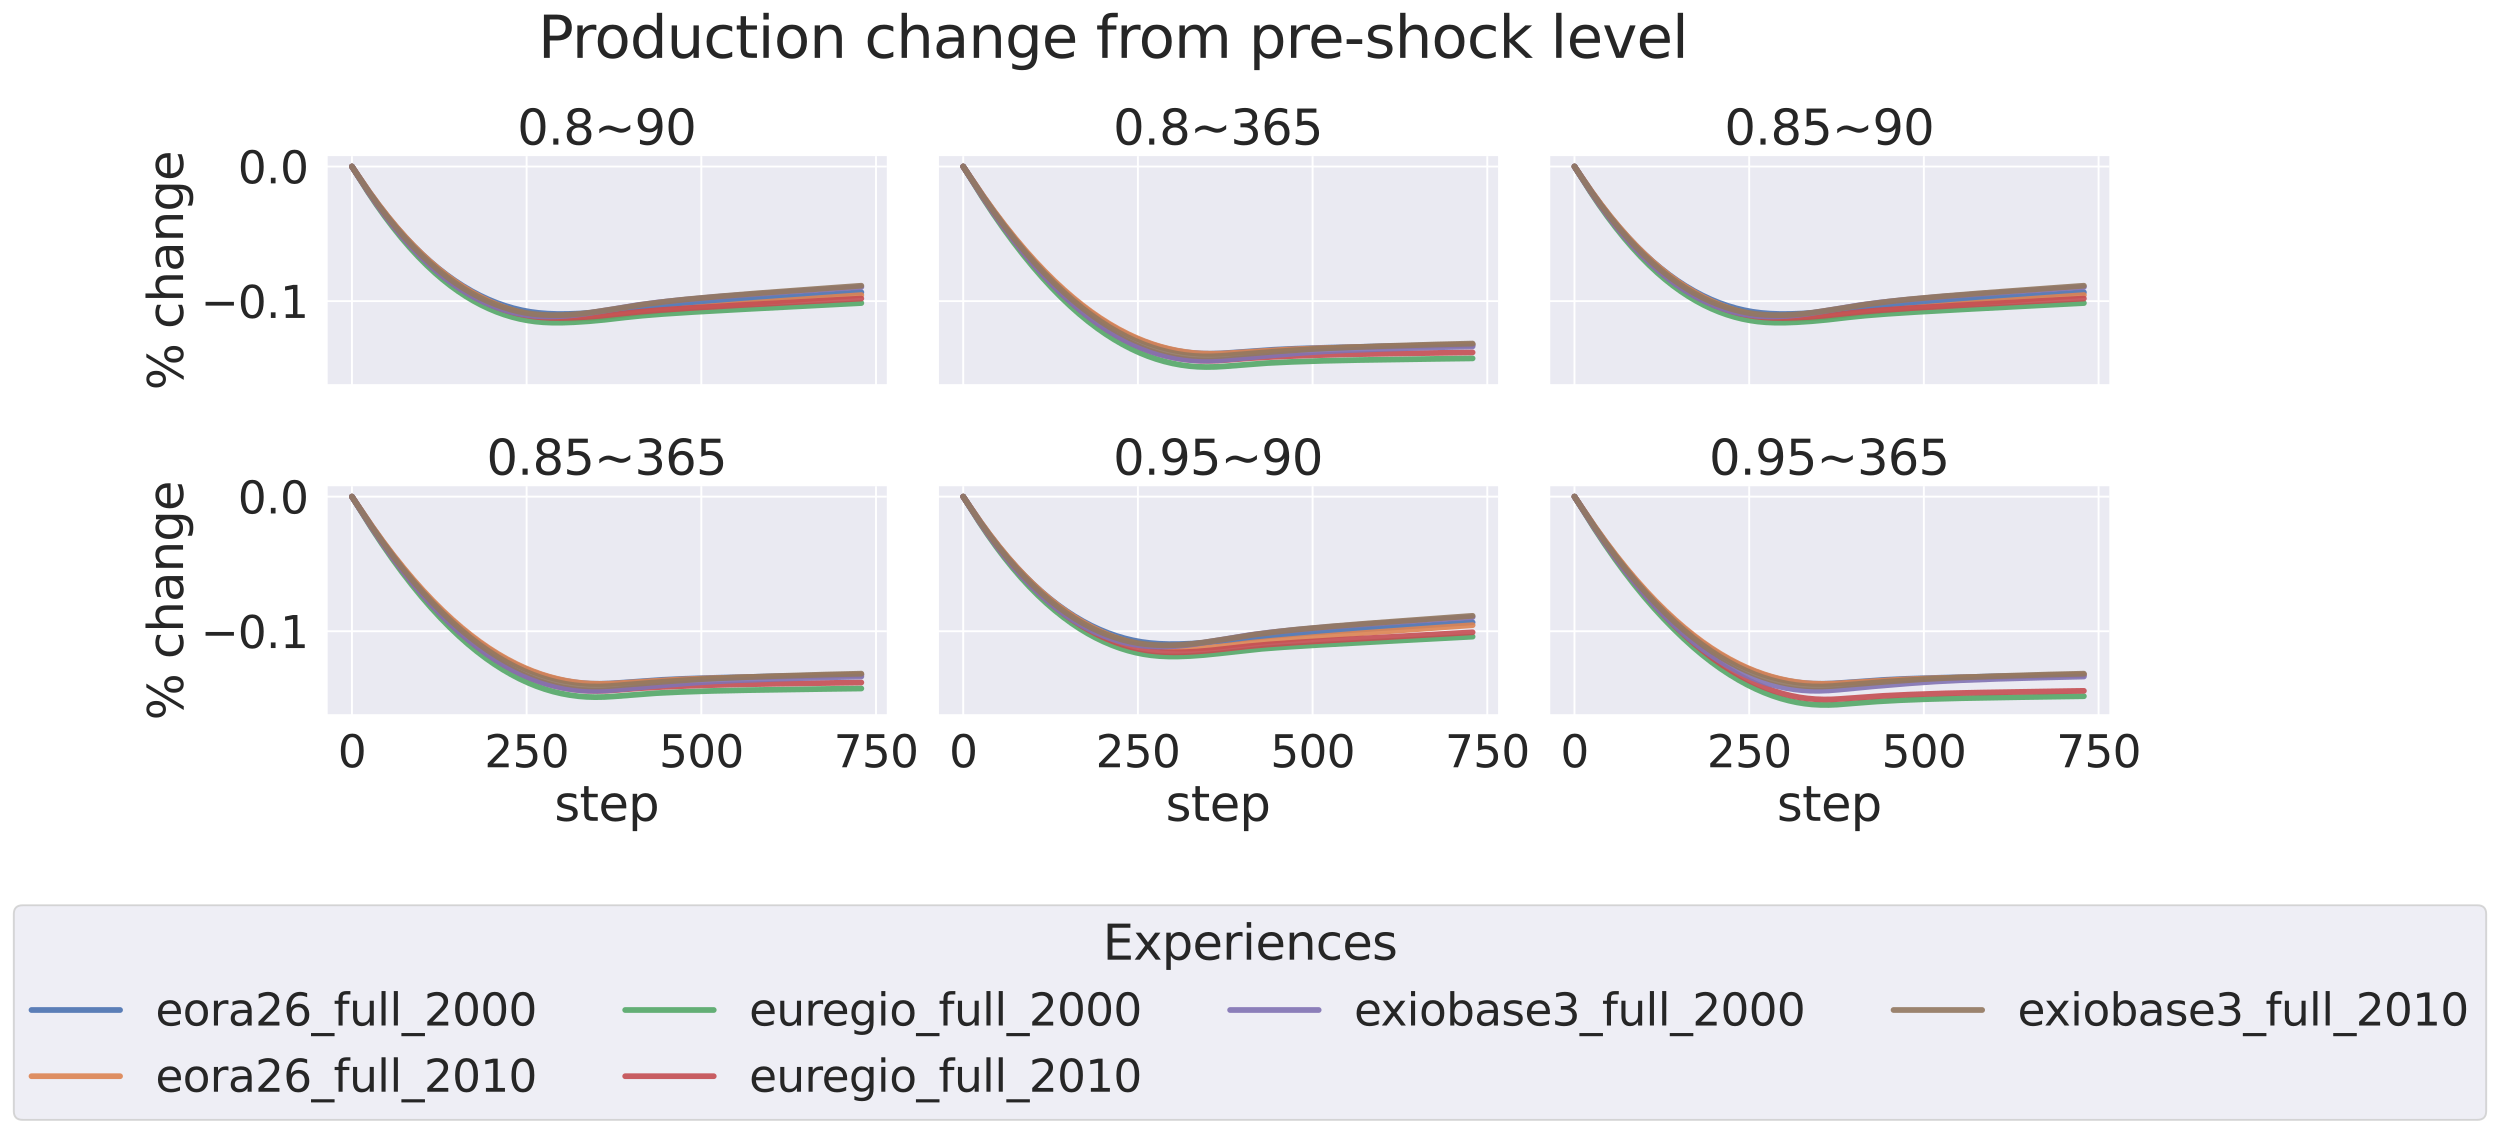 <?xml version="1.0" encoding="utf-8" standalone="no"?>
<!DOCTYPE svg PUBLIC "-//W3C//DTD SVG 1.1//EN"
  "http://www.w3.org/Graphics/SVG/1.1/DTD/svg11.dtd">
<svg xmlns:xlink="http://www.w3.org/1999/xlink" width="1304.438pt" height="591.517pt" viewBox="0 0 1304.438 591.517" xmlns="http://www.w3.org/2000/svg" version="1.1">
 <defs>
  <style type="text/css">*{stroke-linejoin: round; stroke-linecap: butt}</style>
 </defs>
 <g id="figure_1">
  <g id="patch_1">
   <path d="M 0 591.517 
L 1304.438 591.517 
L 1304.438 -0 
L 0 -0 
z
" style="fill: #ffffff"/>
  </g>
  <g id="axes_1">
   <g id="patch_2">
    <path d="M 170.34 201.042 
L 462.709 201.042 
L 462.709 81.456 
L 170.34 81.456 
z
" style="fill: #eaeaf2"/>
   </g>
   <g id="matplotlib.axis_1">
    <g id="xtick_1">
     <g id="line2d_1">
      <path d="M 183.63 201.042 
L 183.63 81.456 
" clip-path="url(#p299f7942dd)" style="fill: none; stroke: #ffffff; stroke-linecap: round"/>
     </g>
    </g>
    <g id="xtick_2">
     <g id="line2d_2">
      <path d="M 274.778 201.042 
L 274.778 81.456 
" clip-path="url(#p299f7942dd)" style="fill: none; stroke: #ffffff; stroke-linecap: round"/>
     </g>
    </g>
    <g id="xtick_3">
     <g id="line2d_3">
      <path d="M 365.927 201.042 
L 365.927 81.456 
" clip-path="url(#p299f7942dd)" style="fill: none; stroke: #ffffff; stroke-linecap: round"/>
     </g>
    </g>
    <g id="xtick_4">
     <g id="line2d_4">
      <path d="M 457.076 201.042 
L 457.076 81.456 
" clip-path="url(#p299f7942dd)" style="fill: none; stroke: #ffffff; stroke-linecap: round"/>
     </g>
    </g>
   </g>
   <g id="matplotlib.axis_2">
    <g id="ytick_1">
     <g id="line2d_5">
      <path d="M 170.34 157.12 
L 462.709 157.12 
" clip-path="url(#p299f7942dd)" style="fill: none; stroke: #ffffff; stroke-linecap: round"/>
     </g>
     <g id="text_1">
      <!-- −0.1 -->
      <g style="fill: #262626" transform="translate(104.747 165.896) scale(0.231 -0.231)">
       <defs>
        <path id="DejaVuSans-2212" d="M 678 2272 
L 4684 2272 
L 4684 1741 
L 678 1741 
L 678 2272 
z
" transform="scale(0.016)"/>
        <path id="DejaVuSans-30" d="M 2034 4250 
Q 1547 4250 1301 3770 
Q 1056 3291 1056 2328 
Q 1056 1369 1301 889 
Q 1547 409 2034 409 
Q 2525 409 2770 889 
Q 3016 1369 3016 2328 
Q 3016 3291 2770 3770 
Q 2525 4250 2034 4250 
z
M 2034 4750 
Q 2819 4750 3233 4129 
Q 3647 3509 3647 2328 
Q 3647 1150 3233 529 
Q 2819 -91 2034 -91 
Q 1250 -91 836 529 
Q 422 1150 422 2328 
Q 422 3509 836 4129 
Q 1250 4750 2034 4750 
z
" transform="scale(0.016)"/>
        <path id="DejaVuSans-2e" d="M 684 794 
L 1344 794 
L 1344 0 
L 684 0 
L 684 794 
z
" transform="scale(0.016)"/>
        <path id="DejaVuSans-31" d="M 794 531 
L 1825 531 
L 1825 4091 
L 703 3866 
L 703 4441 
L 1819 4666 
L 2450 4666 
L 2450 531 
L 3481 531 
L 3481 0 
L 794 0 
L 794 531 
z
" transform="scale(0.016)"/>
       </defs>
       <use xlink:href="#DejaVuSans-2212"/>
       <use xlink:href="#DejaVuSans-30" x="83.789"/>
       <use xlink:href="#DejaVuSans-2e" x="147.412"/>
       <use xlink:href="#DejaVuSans-31" x="179.199"/>
      </g>
     </g>
    </g>
    <g id="ytick_2">
     <g id="line2d_6">
      <path d="M 170.34 86.892 
L 462.709 86.892 
" clip-path="url(#p299f7942dd)" style="fill: none; stroke: #ffffff; stroke-linecap: round"/>
     </g>
     <g id="text_2">
      <!-- 0.0 -->
      <g style="fill: #262626" transform="translate(124.104 95.668) scale(0.231 -0.231)">
       <use xlink:href="#DejaVuSans-30"/>
       <use xlink:href="#DejaVuSans-2e" x="63.623"/>
       <use xlink:href="#DejaVuSans-30" x="95.41"/>
      </g>
     </g>
    </g>
    <g id="text_3">
     <!-- % change -->
     <g style="fill: #262626" transform="translate(95.506 203.597) rotate(-90) scale(0.252 -0.252)">
      <defs>
       <path id="DejaVuSans-25" d="M 4653 2053 
Q 4381 2053 4226 1822 
Q 4072 1591 4072 1178 
Q 4072 772 4226 539 
Q 4381 306 4653 306 
Q 4919 306 5073 539 
Q 5228 772 5228 1178 
Q 5228 1588 5073 1820 
Q 4919 2053 4653 2053 
z
M 4653 2450 
Q 5147 2450 5437 2106 
Q 5728 1763 5728 1178 
Q 5728 594 5436 251 
Q 5144 -91 4653 -91 
Q 4153 -91 3862 251 
Q 3572 594 3572 1178 
Q 3572 1766 3864 2108 
Q 4156 2450 4653 2450 
z
M 1428 4353 
Q 1159 4353 1004 4120 
Q 850 3888 850 3481 
Q 850 3069 1003 2837 
Q 1156 2606 1428 2606 
Q 1700 2606 1854 2837 
Q 2009 3069 2009 3481 
Q 2009 3884 1853 4118 
Q 1697 4353 1428 4353 
z
M 4250 4750 
L 4750 4750 
L 1831 -91 
L 1331 -91 
L 4250 4750 
z
M 1428 4750 
Q 1922 4750 2215 4408 
Q 2509 4066 2509 3481 
Q 2509 2891 2217 2550 
Q 1925 2209 1428 2209 
Q 931 2209 642 2551 
Q 353 2894 353 3481 
Q 353 4063 643 4406 
Q 934 4750 1428 4750 
z
" transform="scale(0.016)"/>
       <path id="DejaVuSans-20" transform="scale(0.016)"/>
       <path id="DejaVuSans-63" d="M 3122 3366 
L 3122 2828 
Q 2878 2963 2633 3030 
Q 2388 3097 2138 3097 
Q 1578 3097 1268 2742 
Q 959 2388 959 1747 
Q 959 1106 1268 751 
Q 1578 397 2138 397 
Q 2388 397 2633 464 
Q 2878 531 3122 666 
L 3122 134 
Q 2881 22 2623 -34 
Q 2366 -91 2075 -91 
Q 1284 -91 818 406 
Q 353 903 353 1747 
Q 353 2603 823 3093 
Q 1294 3584 2113 3584 
Q 2378 3584 2631 3529 
Q 2884 3475 3122 3366 
z
" transform="scale(0.016)"/>
       <path id="DejaVuSans-68" d="M 3513 2113 
L 3513 0 
L 2938 0 
L 2938 2094 
Q 2938 2591 2744 2837 
Q 2550 3084 2163 3084 
Q 1697 3084 1428 2787 
Q 1159 2491 1159 1978 
L 1159 0 
L 581 0 
L 581 4863 
L 1159 4863 
L 1159 2956 
Q 1366 3272 1645 3428 
Q 1925 3584 2291 3584 
Q 2894 3584 3203 3211 
Q 3513 2838 3513 2113 
z
" transform="scale(0.016)"/>
       <path id="DejaVuSans-61" d="M 2194 1759 
Q 1497 1759 1228 1600 
Q 959 1441 959 1056 
Q 959 750 1161 570 
Q 1363 391 1709 391 
Q 2188 391 2477 730 
Q 2766 1069 2766 1631 
L 2766 1759 
L 2194 1759 
z
M 3341 1997 
L 3341 0 
L 2766 0 
L 2766 531 
Q 2569 213 2275 61 
Q 1981 -91 1556 -91 
Q 1019 -91 701 211 
Q 384 513 384 1019 
Q 384 1609 779 1909 
Q 1175 2209 1959 2209 
L 2766 2209 
L 2766 2266 
Q 2766 2663 2505 2880 
Q 2244 3097 1772 3097 
Q 1472 3097 1187 3025 
Q 903 2953 641 2809 
L 641 3341 
Q 956 3463 1253 3523 
Q 1550 3584 1831 3584 
Q 2591 3584 2966 3190 
Q 3341 2797 3341 1997 
z
" transform="scale(0.016)"/>
       <path id="DejaVuSans-6e" d="M 3513 2113 
L 3513 0 
L 2938 0 
L 2938 2094 
Q 2938 2591 2744 2837 
Q 2550 3084 2163 3084 
Q 1697 3084 1428 2787 
Q 1159 2491 1159 1978 
L 1159 0 
L 581 0 
L 581 3500 
L 1159 3500 
L 1159 2956 
Q 1366 3272 1645 3428 
Q 1925 3584 2291 3584 
Q 2894 3584 3203 3211 
Q 3513 2838 3513 2113 
z
" transform="scale(0.016)"/>
       <path id="DejaVuSans-67" d="M 2906 1791 
Q 2906 2416 2648 2759 
Q 2391 3103 1925 3103 
Q 1463 3103 1205 2759 
Q 947 2416 947 1791 
Q 947 1169 1205 825 
Q 1463 481 1925 481 
Q 2391 481 2648 825 
Q 2906 1169 2906 1791 
z
M 3481 434 
Q 3481 -459 3084 -895 
Q 2688 -1331 1869 -1331 
Q 1566 -1331 1297 -1286 
Q 1028 -1241 775 -1147 
L 775 -588 
Q 1028 -725 1275 -790 
Q 1522 -856 1778 -856 
Q 2344 -856 2625 -561 
Q 2906 -266 2906 331 
L 2906 616 
Q 2728 306 2450 153 
Q 2172 0 1784 0 
Q 1141 0 747 490 
Q 353 981 353 1791 
Q 353 2603 747 3093 
Q 1141 3584 1784 3584 
Q 2172 3584 2450 3431 
Q 2728 3278 2906 2969 
L 2906 3500 
L 3481 3500 
L 3481 434 
z
" transform="scale(0.016)"/>
       <path id="DejaVuSans-65" d="M 3597 1894 
L 3597 1613 
L 953 1613 
Q 991 1019 1311 708 
Q 1631 397 2203 397 
Q 2534 397 2845 478 
Q 3156 559 3463 722 
L 3463 178 
Q 3153 47 2828 -22 
Q 2503 -91 2169 -91 
Q 1331 -91 842 396 
Q 353 884 353 1716 
Q 353 2575 817 3079 
Q 1281 3584 2069 3584 
Q 2775 3584 3186 3129 
Q 3597 2675 3597 1894 
z
M 3022 2063 
Q 3016 2534 2758 2815 
Q 2500 3097 2075 3097 
Q 1594 3097 1305 2825 
Q 1016 2553 972 2059 
L 3022 2063 
z
" transform="scale(0.016)"/>
      </defs>
      <use xlink:href="#DejaVuSans-25"/>
      <use xlink:href="#DejaVuSans-20" x="95.02"/>
      <use xlink:href="#DejaVuSans-63" x="126.807"/>
      <use xlink:href="#DejaVuSans-68" x="181.787"/>
      <use xlink:href="#DejaVuSans-61" x="245.166"/>
      <use xlink:href="#DejaVuSans-6e" x="306.445"/>
      <use xlink:href="#DejaVuSans-67" x="369.824"/>
      <use xlink:href="#DejaVuSans-65" x="433.301"/>
     </g>
    </g>
   </g>
   <g id="PolyCollection_1"/>
   <g id="PolyCollection_2"/>
   <g id="PolyCollection_3"/>
   <g id="PolyCollection_4"/>
   <g id="PolyCollection_5"/>
   <g id="PolyCollection_6"/>
   <g id="line2d_7">
    <path d="M 183.63 86.892 
L 187.276 92.348 
L 192.744 100.335 
L 197.484 106.833 
L 202.224 112.933 
L 206.599 118.216 
L 210.974 123.172 
L 215.349 127.805 
L 219.725 132.12 
L 224.1 136.122 
L 228.475 139.825 
L 232.85 143.239 
L 237.225 146.369 
L 241.6 149.222 
L 245.975 151.805 
L 250.351 154.124 
L 254.726 156.181 
L 259.101 157.981 
L 263.476 159.528 
L 267.851 160.826 
L 272.226 161.879 
L 276.601 162.692 
L 280.977 163.268 
L 285.716 163.651 
L 290.821 163.843 
L 296.29 163.813 
L 303.217 163.548 
L 310.509 163.044 
L 319.259 162.216 
L 344.416 159.581 
L 360.458 158.243 
L 377.594 157.048 
L 427.544 153.866 
L 449.42 152.494 
L 449.42 152.494 
" clip-path="url(#p299f7942dd)" style="fill: none; stroke: #4c72b0; stroke-opacity: 0.9; stroke-width: 3; stroke-linecap: round"/>
   </g>
   <g id="line2d_8">
    <path d="M 183.63 86.892 
L 186.182 90.647 
L 192.744 100.187 
L 197.484 106.657 
L 202.224 112.752 
L 206.964 118.477 
L 211.703 123.837 
L 216.079 128.466 
L 220.454 132.794 
L 224.829 136.824 
L 229.204 140.561 
L 233.579 144.009 
L 237.954 147.175 
L 242.329 150.073 
L 246.705 152.71 
L 251.08 155.096 
L 255.455 157.236 
L 259.83 159.134 
L 264.205 160.792 
L 268.58 162.214 
L 272.955 163.402 
L 277.331 164.36 
L 281.706 165.091 
L 286.446 165.641 
L 291.55 166.007 
L 296.654 166.152 
L 302.852 166.1 
L 309.05 165.829 
L 315.249 165.339 
L 321.811 164.601 
L 334.937 163.025 
L 344.781 162.06 
L 368.115 160.008 
L 393.272 158.012 
L 435.2 154.972 
L 449.42 153.959 
L 449.42 153.959 
" clip-path="url(#p299f7942dd)" style="fill: none; stroke: #dd8452; stroke-opacity: 0.9; stroke-width: 3; stroke-linecap: round"/>
   </g>
   <g id="line2d_9">
    <path d="M 183.63 86.892 
L 185.817 90.396 
L 192.015 100.232 
L 196.39 106.762 
L 200.766 112.922 
L 205.141 118.718 
L 209.516 124.157 
L 213.891 129.245 
L 218.266 133.987 
L 222.641 138.388 
L 227.016 142.455 
L 231.027 145.896 
L 235.038 149.065 
L 239.048 151.97 
L 243.059 154.614 
L 247.069 157.003 
L 251.08 159.146 
L 255.09 161.049 
L 259.101 162.72 
L 263.111 164.164 
L 267.122 165.386 
L 271.132 166.391 
L 275.143 167.181 
L 279.154 167.761 
L 283.529 168.161 
L 288.268 168.362 
L 293.373 168.357 
L 299.571 168.125 
L 307.227 167.621 
L 315.613 166.844 
L 326.186 165.616 
L 335.301 164.686 
L 346.239 163.807 
L 362.281 162.767 
L 389.991 161.232 
L 449.42 158.129 
L 449.42 158.129 
" clip-path="url(#p299f7942dd)" style="fill: none; stroke: #55a868; stroke-opacity: 0.9; stroke-width: 3; stroke-linecap: round"/>
   </g>
   <g id="line2d_10">
    <path d="M 183.63 86.892 
L 185.817 90.283 
L 192.015 99.808 
L 196.755 106.644 
L 201.13 112.581 
L 205.505 118.167 
L 209.88 123.406 
L 214.256 128.304 
L 218.631 132.866 
L 223.006 137.099 
L 227.381 141.009 
L 231.756 144.603 
L 236.131 147.887 
L 240.142 150.631 
L 244.152 153.127 
L 248.163 155.38 
L 252.174 157.396 
L 256.184 159.183 
L 260.559 160.879 
L 264.934 162.316 
L 269.31 163.503 
L 273.685 164.443 
L 278.06 165.141 
L 282.435 165.605 
L 287.175 165.873 
L 292.279 165.944 
L 298.477 165.798 
L 305.769 165.41 
L 314.155 164.733 
L 322.905 163.8 
L 333.478 162.7 
L 344.416 161.786 
L 359.729 160.751 
L 385.251 159.273 
L 449.42 155.781 
L 449.42 155.781 
" clip-path="url(#p299f7942dd)" style="fill: none; stroke: #c44e52; stroke-opacity: 0.9; stroke-width: 3; stroke-linecap: round"/>
   </g>
   <g id="line2d_11">
    <path d="M 183.63 86.892 
L 186.911 92.008 
L 192.744 100.894 
L 197.484 107.665 
L 201.859 113.547 
L 206.235 119.083 
L 210.61 124.277 
L 214.985 129.134 
L 219.36 133.658 
L 223.735 137.855 
L 228.11 141.729 
L 232.485 145.285 
L 236.496 148.269 
L 240.506 150.994 
L 244.517 153.464 
L 248.528 155.681 
L 252.538 157.652 
L 256.549 159.385 
L 260.559 160.883 
L 264.57 162.148 
L 268.58 163.184 
L 272.591 163.993 
L 276.601 164.58 
L 280.612 164.948 
L 284.987 165.125 
L 289.727 165.088 
L 294.831 164.827 
L 300.3 164.32 
L 306.134 163.551 
L 317.072 161.782 
L 333.478 159.075 
L 342.958 157.852 
L 353.896 156.697 
L 370.667 155.184 
L 386.709 153.949 
L 417.7 151.828 
L 449.42 149.742 
L 449.42 149.742 
" clip-path="url(#p299f7942dd)" style="fill: none; stroke: #8172b3; stroke-opacity: 0.9; stroke-width: 3; stroke-linecap: round"/>
   </g>
   <g id="line2d_12">
    <path d="M 183.63 86.892 
L 187.276 92.414 
L 192.744 100.497 
L 197.484 107.084 
L 202.224 113.276 
L 206.964 119.081 
L 211.339 124.1 
L 215.714 128.8 
L 220.089 133.183 
L 224.464 137.257 
L 228.839 141.025 
L 233.215 144.491 
L 237.59 147.661 
L 241.965 150.538 
L 245.975 152.922 
L 250.351 155.253 
L 254.361 157.148 
L 258.372 158.816 
L 262.382 160.259 
L 266.393 161.482 
L 270.403 162.486 
L 274.414 163.276 
L 278.424 163.853 
L 282.8 164.247 
L 287.539 164.435 
L 292.644 164.411 
L 297.748 164.173 
L 303.217 163.697 
L 309.415 162.925 
L 318.165 161.608 
L 335.666 158.87 
L 347.333 157.367 
L 357.906 156.207 
L 375.771 154.578 
L 395.46 153.004 
L 435.565 150.075 
L 449.42 149.085 
L 449.42 149.085 
" clip-path="url(#p299f7942dd)" style="fill: none; stroke: #937860; stroke-opacity: 0.9; stroke-width: 3; stroke-linecap: round"/>
   </g>
   <g id="patch_3">
    <path d="M 170.34 201.042 
L 170.34 81.456 
" style="fill: none; stroke: #ffffff; stroke-width: 1.25; stroke-linejoin: miter; stroke-linecap: square"/>
   </g>
   <g id="patch_4">
    <path d="M 170.34 201.042 
L 462.709 201.042 
" style="fill: none; stroke: #ffffff; stroke-width: 1.25; stroke-linejoin: miter; stroke-linecap: square"/>
   </g>
   <g id="text_4">
    <!-- 0.8~90 -->
    <g style="fill: #262626" transform="translate(269.895 75.456) scale(0.252 -0.252)">
     <defs>
      <path id="DejaVuSans-38" d="M 2034 2216 
Q 1584 2216 1326 1975 
Q 1069 1734 1069 1313 
Q 1069 891 1326 650 
Q 1584 409 2034 409 
Q 2484 409 2743 651 
Q 3003 894 3003 1313 
Q 3003 1734 2745 1975 
Q 2488 2216 2034 2216 
z
M 1403 2484 
Q 997 2584 770 2862 
Q 544 3141 544 3541 
Q 544 4100 942 4425 
Q 1341 4750 2034 4750 
Q 2731 4750 3128 4425 
Q 3525 4100 3525 3541 
Q 3525 3141 3298 2862 
Q 3072 2584 2669 2484 
Q 3125 2378 3379 2068 
Q 3634 1759 3634 1313 
Q 3634 634 3220 271 
Q 2806 -91 2034 -91 
Q 1263 -91 848 271 
Q 434 634 434 1313 
Q 434 1759 690 2068 
Q 947 2378 1403 2484 
z
M 1172 3481 
Q 1172 3119 1398 2916 
Q 1625 2713 2034 2713 
Q 2441 2713 2670 2916 
Q 2900 3119 2900 3481 
Q 2900 3844 2670 4047 
Q 2441 4250 2034 4250 
Q 1625 4250 1398 4047 
Q 1172 3844 1172 3481 
z
" transform="scale(0.016)"/>
      <path id="DejaVuSans-7e" d="M 4684 2553 
L 4684 1997 
Q 4356 1750 4076 1644 
Q 3797 1538 3494 1538 
Q 3150 1538 2694 1722 
Q 2659 1734 2644 1741 
Q 2622 1750 2575 1766 
Q 2091 1959 1797 1959 
Q 1522 1959 1253 1839 
Q 984 1719 678 1459 
L 678 2016 
Q 1006 2263 1286 2370 
Q 1566 2478 1869 2478 
Q 2213 2478 2672 2291 
Q 2703 2278 2719 2272 
Q 2744 2263 2788 2247 
Q 3272 2053 3566 2053 
Q 3834 2053 4098 2172 
Q 4363 2291 4684 2553 
z
" transform="scale(0.016)"/>
      <path id="DejaVuSans-39" d="M 703 97 
L 703 672 
Q 941 559 1184 500 
Q 1428 441 1663 441 
Q 2288 441 2617 861 
Q 2947 1281 2994 2138 
Q 2813 1869 2534 1725 
Q 2256 1581 1919 1581 
Q 1219 1581 811 2004 
Q 403 2428 403 3163 
Q 403 3881 828 4315 
Q 1253 4750 1959 4750 
Q 2769 4750 3195 4129 
Q 3622 3509 3622 2328 
Q 3622 1225 3098 567 
Q 2575 -91 1691 -91 
Q 1453 -91 1209 -44 
Q 966 3 703 97 
z
M 1959 2075 
Q 2384 2075 2632 2365 
Q 2881 2656 2881 3163 
Q 2881 3666 2632 3958 
Q 2384 4250 1959 4250 
Q 1534 4250 1286 3958 
Q 1038 3666 1038 3163 
Q 1038 2656 1286 2365 
Q 1534 2075 1959 2075 
z
" transform="scale(0.016)"/>
     </defs>
     <use xlink:href="#DejaVuSans-30"/>
     <use xlink:href="#DejaVuSans-2e" x="63.623"/>
     <use xlink:href="#DejaVuSans-38" x="95.41"/>
     <use xlink:href="#DejaVuSans-7e" x="159.033"/>
     <use xlink:href="#DejaVuSans-39" x="242.822"/>
     <use xlink:href="#DejaVuSans-30" x="306.445"/>
    </g>
   </g>
  </g>
  <g id="axes_2">
   <g id="patch_5">
    <path d="M 489.29 201.042 
L 781.659 201.042 
L 781.659 81.456 
L 489.29 81.456 
z
" style="fill: #eaeaf2"/>
   </g>
   <g id="matplotlib.axis_3">
    <g id="xtick_5">
     <g id="line2d_13">
      <path d="M 502.58 201.042 
L 502.58 81.456 
" clip-path="url(#p4212e81047)" style="fill: none; stroke: #ffffff; stroke-linecap: round"/>
     </g>
    </g>
    <g id="xtick_6">
     <g id="line2d_14">
      <path d="M 593.729 201.042 
L 593.729 81.456 
" clip-path="url(#p4212e81047)" style="fill: none; stroke: #ffffff; stroke-linecap: round"/>
     </g>
    </g>
    <g id="xtick_7">
     <g id="line2d_15">
      <path d="M 684.878 201.042 
L 684.878 81.456 
" clip-path="url(#p4212e81047)" style="fill: none; stroke: #ffffff; stroke-linecap: round"/>
     </g>
    </g>
    <g id="xtick_8">
     <g id="line2d_16">
      <path d="M 776.026 201.042 
L 776.026 81.456 
" clip-path="url(#p4212e81047)" style="fill: none; stroke: #ffffff; stroke-linecap: round"/>
     </g>
    </g>
   </g>
   <g id="matplotlib.axis_4">
    <g id="ytick_3">
     <g id="line2d_17">
      <path d="M 489.29 157.12 
L 781.659 157.12 
" clip-path="url(#p4212e81047)" style="fill: none; stroke: #ffffff; stroke-linecap: round"/>
     </g>
    </g>
    <g id="ytick_4">
     <g id="line2d_18">
      <path d="M 489.29 86.892 
L 781.659 86.892 
" clip-path="url(#p4212e81047)" style="fill: none; stroke: #ffffff; stroke-linecap: round"/>
     </g>
    </g>
   </g>
   <g id="PolyCollection_7"/>
   <g id="PolyCollection_8"/>
   <g id="PolyCollection_9"/>
   <g id="PolyCollection_10"/>
   <g id="PolyCollection_11"/>
   <g id="PolyCollection_12"/>
   <g id="line2d_19">
    <path d="M 502.58 86.892 
L 505.861 91.828 
L 513.153 102.656 
L 518.622 110.34 
L 524.091 117.632 
L 529.56 124.535 
L 534.664 130.628 
L 539.769 136.383 
L 544.873 141.802 
L 549.977 146.886 
L 554.717 151.309 
L 559.457 155.446 
L 564.196 159.298 
L 568.936 162.868 
L 573.676 166.155 
L 578.416 169.163 
L 583.155 171.892 
L 587.531 174.165 
L 591.906 176.203 
L 596.281 178.011 
L 600.656 179.594 
L 605.031 180.954 
L 609.406 182.094 
L 613.781 183.016 
L 618.157 183.719 
L 622.532 184.205 
L 626.907 184.475 
L 631.647 184.54 
L 637.116 184.392 
L 642.949 184.003 
L 664.46 182.482 
L 676.127 181.937 
L 693.263 181.384 
L 722.066 180.691 
L 768.37 179.798 
L 768.37 179.798 
" clip-path="url(#p4212e81047)" style="fill: none; stroke: #4c72b0; stroke-opacity: 0.9; stroke-width: 3; stroke-linecap: round"/>
   </g>
   <g id="line2d_20">
    <path d="M 502.58 86.892 
L 505.132 90.658 
L 513.153 102.455 
L 518.622 110.06 
L 524.091 117.287 
L 529.56 124.135 
L 534.664 130.186 
L 539.769 135.909 
L 544.873 141.305 
L 549.977 146.375 
L 555.082 151.12 
L 559.821 155.236 
L 564.561 159.074 
L 569.301 162.635 
L 574.041 165.921 
L 578.78 168.932 
L 583.52 171.671 
L 588.26 174.137 
L 592.635 176.174 
L 597.01 177.982 
L 601.385 179.562 
L 605.76 180.916 
L 610.135 182.054 
L 614.511 182.98 
L 618.886 183.695 
L 623.261 184.2 
L 627.636 184.496 
L 632.376 184.592 
L 637.845 184.475 
L 644.407 184.078 
L 671.387 182.409 
L 685.607 181.806 
L 703.836 181.261 
L 746.859 180.296 
L 768.37 179.851 
L 768.37 179.851 
" clip-path="url(#p4212e81047)" style="fill: none; stroke: #dd8452; stroke-opacity: 0.9; stroke-width: 3; stroke-linecap: round"/>
   </g>
   <g id="line2d_21">
    <path d="M 502.58 86.892 
L 504.767 90.407 
L 512.788 103.282 
L 518.257 111.577 
L 523.726 119.45 
L 528.831 126.418 
L 533.935 133.02 
L 539.039 139.259 
L 544.144 145.136 
L 548.883 150.269 
L 553.623 155.092 
L 558.363 159.606 
L 563.103 163.811 
L 567.842 167.71 
L 572.582 171.304 
L 576.957 174.352 
L 581.332 177.144 
L 585.708 179.681 
L 590.083 181.964 
L 594.458 183.995 
L 598.833 185.778 
L 603.208 187.312 
L 607.583 188.601 
L 611.958 189.647 
L 616.334 190.455 
L 620.709 191.031 
L 625.084 191.38 
L 629.459 191.506 
L 634.199 191.429 
L 639.303 191.124 
L 661.179 189.441 
L 673.94 188.823 
L 690.346 188.271 
L 708.941 187.863 
L 748.682 187.264 
L 768.37 186.998 
L 768.37 186.998 
" clip-path="url(#p4212e81047)" style="fill: none; stroke: #55a868; stroke-opacity: 0.9; stroke-width: 3; stroke-linecap: round"/>
   </g>
   <g id="line2d_22">
    <path d="M 502.58 86.892 
L 504.767 90.294 
L 512.788 102.76 
L 518.257 110.795 
L 523.726 118.421 
L 528.831 125.171 
L 533.935 131.567 
L 539.039 137.611 
L 544.144 143.304 
L 549.248 148.646 
L 553.988 153.295 
L 558.727 157.644 
L 563.467 161.695 
L 568.207 165.449 
L 572.947 168.908 
L 577.686 172.073 
L 582.062 174.736 
L 586.437 177.152 
L 590.812 179.323 
L 595.187 181.251 
L 599.562 182.938 
L 603.937 184.386 
L 608.312 185.598 
L 612.688 186.577 
L 617.063 187.327 
L 621.438 187.853 
L 625.813 188.16 
L 630.553 188.258 
L 635.657 188.131 
L 641.126 187.757 
L 652.793 186.85 
L 664.46 186.185 
L 679.409 185.566 
L 699.097 184.977 
L 723.889 184.521 
L 768.37 183.876 
L 768.37 183.876 
" clip-path="url(#p4212e81047)" style="fill: none; stroke: #c44e52; stroke-opacity: 0.9; stroke-width: 3; stroke-linecap: round"/>
   </g>
   <g id="line2d_23">
    <path d="M 502.58 86.892 
L 505.497 91.459 
L 512.788 102.763 
L 518.257 110.792 
L 523.726 118.415 
L 528.831 125.166 
L 533.935 131.565 
L 539.039 137.614 
L 544.144 143.315 
L 549.248 148.668 
L 553.988 153.328 
L 558.727 157.69 
L 563.467 161.755 
L 568.207 165.524 
L 572.947 168.998 
L 577.686 172.178 
L 582.062 174.853 
L 586.437 177.28 
L 590.812 179.459 
L 595.187 181.391 
L 599.562 183.079 
L 603.937 184.523 
L 608.312 185.725 
L 612.688 186.686 
L 617.063 187.41 
L 621.438 187.902 
L 625.813 188.162 
L 630.188 188.199 
L 635.293 188.007 
L 640.761 187.565 
L 658.627 185.858 
L 677.221 184.305 
L 691.076 183.331 
L 703.472 182.703 
L 723.16 181.96 
L 745.765 181.306 
L 768.37 180.749 
L 768.37 180.749 
" clip-path="url(#p4212e81047)" style="fill: none; stroke: #8172b3; stroke-opacity: 0.9; stroke-width: 3; stroke-linecap: round"/>
   </g>
   <g id="line2d_24">
    <path d="M 502.58 86.892 
L 505.861 91.887 
L 513.153 102.835 
L 518.622 110.606 
L 524.091 117.986 
L 529.56 124.976 
L 534.664 131.149 
L 539.769 136.986 
L 544.873 142.487 
L 549.977 147.653 
L 555.082 152.486 
L 559.821 156.676 
L 564.561 160.58 
L 569.301 164.199 
L 574.041 167.535 
L 578.78 170.588 
L 583.52 173.36 
L 587.895 175.67 
L 592.27 177.742 
L 596.645 179.578 
L 601.021 181.178 
L 605.396 182.545 
L 609.771 183.677 
L 614.146 184.578 
L 618.521 185.252 
L 622.896 185.7 
L 627.271 185.924 
L 632.011 185.929 
L 637.48 185.692 
L 644.043 185.162 
L 664.825 183.485 
L 683.784 182.185 
L 697.638 181.488 
L 718.42 180.691 
L 749.775 179.728 
L 768.37 179.261 
L 768.37 179.261 
" clip-path="url(#p4212e81047)" style="fill: none; stroke: #937860; stroke-opacity: 0.9; stroke-width: 3; stroke-linecap: round"/>
   </g>
   <g id="patch_6">
    <path d="M 489.29 201.042 
L 489.29 81.456 
" style="fill: none; stroke: #ffffff; stroke-width: 1.25; stroke-linejoin: miter; stroke-linecap: square"/>
   </g>
   <g id="patch_7">
    <path d="M 489.29 201.042 
L 781.659 201.042 
" style="fill: none; stroke: #ffffff; stroke-width: 1.25; stroke-linejoin: miter; stroke-linecap: square"/>
   </g>
   <g id="text_5">
    <!-- 0.8~365 -->
    <g style="fill: #262626" transform="translate(580.828 75.456) scale(0.252 -0.252)">
     <defs>
      <path id="DejaVuSans-33" d="M 2597 2516 
Q 3050 2419 3304 2112 
Q 3559 1806 3559 1356 
Q 3559 666 3084 287 
Q 2609 -91 1734 -91 
Q 1441 -91 1130 -33 
Q 819 25 488 141 
L 488 750 
Q 750 597 1062 519 
Q 1375 441 1716 441 
Q 2309 441 2620 675 
Q 2931 909 2931 1356 
Q 2931 1769 2642 2001 
Q 2353 2234 1838 2234 
L 1294 2234 
L 1294 2753 
L 1863 2753 
Q 2328 2753 2575 2939 
Q 2822 3125 2822 3475 
Q 2822 3834 2567 4026 
Q 2313 4219 1838 4219 
Q 1578 4219 1281 4162 
Q 984 4106 628 3988 
L 628 4550 
Q 988 4650 1302 4700 
Q 1616 4750 1894 4750 
Q 2613 4750 3031 4423 
Q 3450 4097 3450 3541 
Q 3450 3153 3228 2886 
Q 3006 2619 2597 2516 
z
" transform="scale(0.016)"/>
      <path id="DejaVuSans-36" d="M 2113 2584 
Q 1688 2584 1439 2293 
Q 1191 2003 1191 1497 
Q 1191 994 1439 701 
Q 1688 409 2113 409 
Q 2538 409 2786 701 
Q 3034 994 3034 1497 
Q 3034 2003 2786 2293 
Q 2538 2584 2113 2584 
z
M 3366 4563 
L 3366 3988 
Q 3128 4100 2886 4159 
Q 2644 4219 2406 4219 
Q 1781 4219 1451 3797 
Q 1122 3375 1075 2522 
Q 1259 2794 1537 2939 
Q 1816 3084 2150 3084 
Q 2853 3084 3261 2657 
Q 3669 2231 3669 1497 
Q 3669 778 3244 343 
Q 2819 -91 2113 -91 
Q 1303 -91 875 529 
Q 447 1150 447 2328 
Q 447 3434 972 4092 
Q 1497 4750 2381 4750 
Q 2619 4750 2861 4703 
Q 3103 4656 3366 4563 
z
" transform="scale(0.016)"/>
      <path id="DejaVuSans-35" d="M 691 4666 
L 3169 4666 
L 3169 4134 
L 1269 4134 
L 1269 2991 
Q 1406 3038 1543 3061 
Q 1681 3084 1819 3084 
Q 2600 3084 3056 2656 
Q 3513 2228 3513 1497 
Q 3513 744 3044 326 
Q 2575 -91 1722 -91 
Q 1428 -91 1123 -41 
Q 819 9 494 109 
L 494 744 
Q 775 591 1075 516 
Q 1375 441 1709 441 
Q 2250 441 2565 725 
Q 2881 1009 2881 1497 
Q 2881 1984 2565 2268 
Q 2250 2553 1709 2553 
Q 1456 2553 1204 2497 
Q 953 2441 691 2322 
L 691 4666 
z
" transform="scale(0.016)"/>
     </defs>
     <use xlink:href="#DejaVuSans-30"/>
     <use xlink:href="#DejaVuSans-2e" x="63.623"/>
     <use xlink:href="#DejaVuSans-38" x="95.41"/>
     <use xlink:href="#DejaVuSans-7e" x="159.033"/>
     <use xlink:href="#DejaVuSans-33" x="242.822"/>
     <use xlink:href="#DejaVuSans-36" x="306.445"/>
     <use xlink:href="#DejaVuSans-35" x="370.068"/>
    </g>
   </g>
  </g>
  <g id="axes_3">
   <g id="patch_8">
    <path d="M 808.241 201.042 
L 1100.61 201.042 
L 1100.61 81.456 
L 808.241 81.456 
z
" style="fill: #eaeaf2"/>
   </g>
   <g id="matplotlib.axis_5">
    <g id="xtick_9">
     <g id="line2d_25">
      <path d="M 821.53 201.042 
L 821.53 81.456 
" clip-path="url(#p8a56fa9761)" style="fill: none; stroke: #ffffff; stroke-linecap: round"/>
     </g>
    </g>
    <g id="xtick_10">
     <g id="line2d_26">
      <path d="M 912.679 201.042 
L 912.679 81.456 
" clip-path="url(#p8a56fa9761)" style="fill: none; stroke: #ffffff; stroke-linecap: round"/>
     </g>
    </g>
    <g id="xtick_11">
     <g id="line2d_27">
      <path d="M 1003.828 201.042 
L 1003.828 81.456 
" clip-path="url(#p8a56fa9761)" style="fill: none; stroke: #ffffff; stroke-linecap: round"/>
     </g>
    </g>
    <g id="xtick_12">
     <g id="line2d_28">
      <path d="M 1094.977 201.042 
L 1094.977 81.456 
" clip-path="url(#p8a56fa9761)" style="fill: none; stroke: #ffffff; stroke-linecap: round"/>
     </g>
    </g>
   </g>
   <g id="matplotlib.axis_6">
    <g id="ytick_5">
     <g id="line2d_29">
      <path d="M 808.241 157.12 
L 1100.61 157.12 
" clip-path="url(#p8a56fa9761)" style="fill: none; stroke: #ffffff; stroke-linecap: round"/>
     </g>
    </g>
    <g id="ytick_6">
     <g id="line2d_30">
      <path d="M 808.241 86.892 
L 1100.61 86.892 
" clip-path="url(#p8a56fa9761)" style="fill: none; stroke: #ffffff; stroke-linecap: round"/>
     </g>
    </g>
   </g>
   <g id="PolyCollection_13"/>
   <g id="PolyCollection_14"/>
   <g id="PolyCollection_15"/>
   <g id="PolyCollection_16"/>
   <g id="PolyCollection_17"/>
   <g id="PolyCollection_18"/>
   <g id="line2d_31">
    <path d="M 821.53 86.892 
L 825.176 92.348 
L 830.645 100.335 
L 835.385 106.833 
L 840.124 112.933 
L 844.5 118.216 
L 848.875 123.172 
L 853.25 127.805 
L 857.625 132.12 
L 862 136.122 
L 866.375 139.825 
L 870.75 143.239 
L 875.126 146.369 
L 879.501 149.222 
L 883.876 151.805 
L 888.251 154.124 
L 892.626 156.181 
L 897.001 157.981 
L 901.376 159.528 
L 905.752 160.826 
L 910.127 161.879 
L 914.502 162.692 
L 918.877 163.268 
L 923.617 163.651 
L 928.721 163.843 
L 934.19 163.813 
L 941.117 163.548 
L 948.409 163.044 
L 957.16 162.216 
L 982.317 159.581 
L 998.359 158.243 
L 1015.495 157.048 
L 1065.444 153.866 
L 1087.32 152.494 
L 1087.32 152.494 
" clip-path="url(#p8a56fa9761)" style="fill: none; stroke: #4c72b0; stroke-opacity: 0.9; stroke-width: 3; stroke-linecap: round"/>
   </g>
   <g id="line2d_32">
    <path d="M 821.53 86.892 
L 824.082 90.647 
L 830.645 100.187 
L 835.385 106.657 
L 840.124 112.752 
L 844.864 118.477 
L 849.604 123.837 
L 853.979 128.466 
L 858.354 132.794 
L 862.729 136.824 
L 867.104 140.561 
L 871.48 144.009 
L 875.855 147.175 
L 880.23 150.073 
L 884.605 152.71 
L 888.98 155.096 
L 893.355 157.236 
L 897.73 159.134 
L 902.106 160.792 
L 906.481 162.214 
L 910.856 163.402 
L 915.231 164.36 
L 919.606 165.091 
L 924.346 165.641 
L 929.45 166.007 
L 934.555 166.152 
L 940.753 166.1 
L 946.951 165.829 
L 953.149 165.339 
L 959.712 164.601 
L 972.837 163.025 
L 982.681 162.06 
L 1006.015 160.008 
L 1031.172 158.012 
L 1073.101 154.972 
L 1087.32 153.959 
L 1087.32 153.959 
" clip-path="url(#p8a56fa9761)" style="fill: none; stroke: #dd8452; stroke-opacity: 0.9; stroke-width: 3; stroke-linecap: round"/>
   </g>
   <g id="line2d_33">
    <path d="M 821.53 86.892 
L 823.718 90.396 
L 829.916 100.232 
L 834.291 106.762 
L 838.666 112.922 
L 843.041 118.718 
L 847.416 124.157 
L 851.791 129.245 
L 856.167 133.987 
L 860.542 138.388 
L 864.917 142.455 
L 868.927 145.896 
L 872.938 149.065 
L 876.949 151.97 
L 880.959 154.614 
L 884.97 157.003 
L 888.98 159.146 
L 892.991 161.049 
L 897.001 162.72 
L 901.012 164.164 
L 905.022 165.386 
L 909.033 166.391 
L 913.043 167.181 
L 917.054 167.761 
L 921.429 168.161 
L 926.169 168.362 
L 931.273 168.357 
L 937.471 168.125 
L 945.128 167.621 
L 953.514 166.844 
L 964.087 165.616 
L 973.202 164.686 
L 984.14 163.807 
L 1000.182 162.767 
L 1027.891 161.232 
L 1087.32 158.129 
L 1087.32 158.129 
" clip-path="url(#p8a56fa9761)" style="fill: none; stroke: #55a868; stroke-opacity: 0.9; stroke-width: 3; stroke-linecap: round"/>
   </g>
   <g id="line2d_34">
    <path d="M 821.53 86.892 
L 823.718 90.283 
L 829.916 99.808 
L 834.655 106.644 
L 839.031 112.581 
L 843.406 118.167 
L 847.781 123.406 
L 852.156 128.304 
L 856.531 132.866 
L 860.906 137.099 
L 865.281 141.009 
L 869.657 144.603 
L 874.032 147.887 
L 878.042 150.631 
L 882.053 153.127 
L 886.063 155.38 
L 890.074 157.396 
L 894.084 159.183 
L 898.46 160.879 
L 902.835 162.316 
L 907.21 163.503 
L 911.585 164.443 
L 915.96 165.141 
L 920.335 165.605 
L 925.075 165.873 
L 930.179 165.944 
L 936.378 165.798 
L 943.669 165.41 
L 952.055 164.733 
L 960.805 163.8 
L 971.379 162.7 
L 982.317 161.786 
L 997.63 160.751 
L 1023.151 159.273 
L 1087.32 155.781 
L 1087.32 155.781 
" clip-path="url(#p8a56fa9761)" style="fill: none; stroke: #c44e52; stroke-opacity: 0.9; stroke-width: 3; stroke-linecap: round"/>
   </g>
   <g id="line2d_35">
    <path d="M 821.53 86.892 
L 824.811 92.008 
L 830.645 100.894 
L 835.385 107.665 
L 839.76 113.547 
L 844.135 119.083 
L 848.51 124.277 
L 852.885 129.134 
L 857.26 133.658 
L 861.636 137.855 
L 866.011 141.729 
L 870.386 145.285 
L 874.396 148.269 
L 878.407 150.994 
L 882.417 153.464 
L 886.428 155.681 
L 890.439 157.652 
L 894.449 159.385 
L 898.46 160.883 
L 902.47 162.148 
L 906.481 163.184 
L 910.491 163.993 
L 914.502 164.58 
L 918.512 164.948 
L 922.888 165.125 
L 927.627 165.088 
L 932.732 164.827 
L 938.201 164.32 
L 944.034 163.551 
L 954.972 161.782 
L 971.379 159.075 
L 980.858 157.852 
L 991.796 156.697 
L 1008.567 155.184 
L 1024.61 153.949 
L 1055.6 151.828 
L 1087.32 149.742 
L 1087.32 149.742 
" clip-path="url(#p8a56fa9761)" style="fill: none; stroke: #8172b3; stroke-opacity: 0.9; stroke-width: 3; stroke-linecap: round"/>
   </g>
   <g id="line2d_36">
    <path d="M 821.53 86.892 
L 825.176 92.414 
L 830.645 100.497 
L 835.385 107.084 
L 840.124 113.276 
L 844.864 119.081 
L 849.239 124.1 
L 853.614 128.8 
L 857.99 133.183 
L 862.365 137.257 
L 866.74 141.025 
L 871.115 144.491 
L 875.49 147.661 
L 879.865 150.538 
L 883.876 152.922 
L 888.251 155.253 
L 892.262 157.148 
L 896.272 158.816 
L 900.283 160.259 
L 904.293 161.482 
L 908.304 162.486 
L 912.314 163.276 
L 916.325 163.853 
L 920.7 164.247 
L 925.44 164.435 
L 930.544 164.411 
L 935.648 164.173 
L 941.117 163.697 
L 947.315 162.925 
L 956.066 161.608 
L 973.566 158.87 
L 985.233 157.367 
L 995.807 156.207 
L 1013.672 154.578 
L 1033.36 153.004 
L 1073.465 150.075 
L 1087.32 149.085 
L 1087.32 149.085 
" clip-path="url(#p8a56fa9761)" style="fill: none; stroke: #937860; stroke-opacity: 0.9; stroke-width: 3; stroke-linecap: round"/>
   </g>
   <g id="patch_9">
    <path d="M 808.241 201.042 
L 808.241 81.456 
" style="fill: none; stroke: #ffffff; stroke-width: 1.25; stroke-linejoin: miter; stroke-linecap: square"/>
   </g>
   <g id="patch_10">
    <path d="M 808.241 201.042 
L 1100.61 201.042 
" style="fill: none; stroke: #ffffff; stroke-width: 1.25; stroke-linejoin: miter; stroke-linecap: square"/>
   </g>
   <g id="text_6">
    <!-- 0.85~90 -->
    <g style="fill: #262626" transform="translate(899.778 75.456) scale(0.252 -0.252)">
     <use xlink:href="#DejaVuSans-30"/>
     <use xlink:href="#DejaVuSans-2e" x="63.623"/>
     <use xlink:href="#DejaVuSans-38" x="95.41"/>
     <use xlink:href="#DejaVuSans-35" x="159.033"/>
     <use xlink:href="#DejaVuSans-7e" x="222.656"/>
     <use xlink:href="#DejaVuSans-39" x="306.445"/>
     <use xlink:href="#DejaVuSans-30" x="370.068"/>
    </g>
   </g>
  </g>
  <g id="axes_4">
   <g id="patch_11">
    <path d="M 170.34 373.284 
L 462.709 373.284 
L 462.709 253.698 
L 170.34 253.698 
z
" style="fill: #eaeaf2"/>
   </g>
   <g id="matplotlib.axis_7">
    <g id="xtick_13">
     <g id="line2d_37">
      <path d="M 183.63 373.284 
L 183.63 253.698 
" clip-path="url(#p5e330a719b)" style="fill: none; stroke: #ffffff; stroke-linecap: round"/>
     </g>
     <g id="text_7">
      <!-- 0 -->
      <g style="fill: #262626" transform="translate(176.281 400.336) scale(0.231 -0.231)">
       <use xlink:href="#DejaVuSans-30"/>
      </g>
     </g>
    </g>
    <g id="xtick_14">
     <g id="line2d_38">
      <path d="M 274.778 373.284 
L 274.778 253.698 
" clip-path="url(#p5e330a719b)" style="fill: none; stroke: #ffffff; stroke-linecap: round"/>
     </g>
     <g id="text_8">
      <!-- 250 -->
      <g style="fill: #262626" transform="translate(252.732 400.336) scale(0.231 -0.231)">
       <defs>
        <path id="DejaVuSans-32" d="M 1228 531 
L 3431 531 
L 3431 0 
L 469 0 
L 469 531 
Q 828 903 1448 1529 
Q 2069 2156 2228 2338 
Q 2531 2678 2651 2914 
Q 2772 3150 2772 3378 
Q 2772 3750 2511 3984 
Q 2250 4219 1831 4219 
Q 1534 4219 1204 4116 
Q 875 4013 500 3803 
L 500 4441 
Q 881 4594 1212 4672 
Q 1544 4750 1819 4750 
Q 2544 4750 2975 4387 
Q 3406 4025 3406 3419 
Q 3406 3131 3298 2873 
Q 3191 2616 2906 2266 
Q 2828 2175 2409 1742 
Q 1991 1309 1228 531 
z
" transform="scale(0.016)"/>
       </defs>
       <use xlink:href="#DejaVuSans-32"/>
       <use xlink:href="#DejaVuSans-35" x="63.623"/>
       <use xlink:href="#DejaVuSans-30" x="127.246"/>
      </g>
     </g>
    </g>
    <g id="xtick_15">
     <g id="line2d_39">
      <path d="M 365.927 373.284 
L 365.927 253.698 
" clip-path="url(#p5e330a719b)" style="fill: none; stroke: #ffffff; stroke-linecap: round"/>
     </g>
     <g id="text_9">
      <!-- 500 -->
      <g style="fill: #262626" transform="translate(343.881 400.336) scale(0.231 -0.231)">
       <use xlink:href="#DejaVuSans-35"/>
       <use xlink:href="#DejaVuSans-30" x="63.623"/>
       <use xlink:href="#DejaVuSans-30" x="127.246"/>
      </g>
     </g>
    </g>
    <g id="xtick_16">
     <g id="line2d_40">
      <path d="M 457.076 373.284 
L 457.076 253.698 
" clip-path="url(#p5e330a719b)" style="fill: none; stroke: #ffffff; stroke-linecap: round"/>
     </g>
     <g id="text_10">
      <!-- 750 -->
      <g style="fill: #262626" transform="translate(435.03 400.336) scale(0.231 -0.231)">
       <defs>
        <path id="DejaVuSans-37" d="M 525 4666 
L 3525 4666 
L 3525 4397 
L 1831 0 
L 1172 0 
L 2766 4134 
L 525 4134 
L 525 4666 
z
" transform="scale(0.016)"/>
       </defs>
       <use xlink:href="#DejaVuSans-37"/>
       <use xlink:href="#DejaVuSans-35" x="63.623"/>
       <use xlink:href="#DejaVuSans-30" x="127.246"/>
      </g>
     </g>
    </g>
    <g id="text_11">
     <!-- step -->
     <g style="fill: #262626" transform="translate(289.269 428.289) scale(0.252 -0.252)">
      <defs>
       <path id="DejaVuSans-73" d="M 2834 3397 
L 2834 2853 
Q 2591 2978 2328 3040 
Q 2066 3103 1784 3103 
Q 1356 3103 1142 2972 
Q 928 2841 928 2578 
Q 928 2378 1081 2264 
Q 1234 2150 1697 2047 
L 1894 2003 
Q 2506 1872 2764 1633 
Q 3022 1394 3022 966 
Q 3022 478 2636 193 
Q 2250 -91 1575 -91 
Q 1294 -91 989 -36 
Q 684 19 347 128 
L 347 722 
Q 666 556 975 473 
Q 1284 391 1588 391 
Q 1994 391 2212 530 
Q 2431 669 2431 922 
Q 2431 1156 2273 1281 
Q 2116 1406 1581 1522 
L 1381 1569 
Q 847 1681 609 1914 
Q 372 2147 372 2553 
Q 372 3047 722 3315 
Q 1072 3584 1716 3584 
Q 2034 3584 2315 3537 
Q 2597 3491 2834 3397 
z
" transform="scale(0.016)"/>
       <path id="DejaVuSans-74" d="M 1172 4494 
L 1172 3500 
L 2356 3500 
L 2356 3053 
L 1172 3053 
L 1172 1153 
Q 1172 725 1289 603 
Q 1406 481 1766 481 
L 2356 481 
L 2356 0 
L 1766 0 
Q 1100 0 847 248 
Q 594 497 594 1153 
L 594 3053 
L 172 3053 
L 172 3500 
L 594 3500 
L 594 4494 
L 1172 4494 
z
" transform="scale(0.016)"/>
       <path id="DejaVuSans-70" d="M 1159 525 
L 1159 -1331 
L 581 -1331 
L 581 3500 
L 1159 3500 
L 1159 2969 
Q 1341 3281 1617 3432 
Q 1894 3584 2278 3584 
Q 2916 3584 3314 3078 
Q 3713 2572 3713 1747 
Q 3713 922 3314 415 
Q 2916 -91 2278 -91 
Q 1894 -91 1617 61 
Q 1341 213 1159 525 
z
M 3116 1747 
Q 3116 2381 2855 2742 
Q 2594 3103 2138 3103 
Q 1681 3103 1420 2742 
Q 1159 2381 1159 1747 
Q 1159 1113 1420 752 
Q 1681 391 2138 391 
Q 2594 391 2855 752 
Q 3116 1113 3116 1747 
z
" transform="scale(0.016)"/>
      </defs>
      <use xlink:href="#DejaVuSans-73"/>
      <use xlink:href="#DejaVuSans-74" x="52.1"/>
      <use xlink:href="#DejaVuSans-65" x="91.309"/>
      <use xlink:href="#DejaVuSans-70" x="152.832"/>
     </g>
    </g>
   </g>
   <g id="matplotlib.axis_8">
    <g id="ytick_7">
     <g id="line2d_41">
      <path d="M 170.34 329.362 
L 462.709 329.362 
" clip-path="url(#p5e330a719b)" style="fill: none; stroke: #ffffff; stroke-linecap: round"/>
     </g>
     <g id="text_12">
      <!-- −0.1 -->
      <g style="fill: #262626" transform="translate(104.747 338.138) scale(0.231 -0.231)">
       <use xlink:href="#DejaVuSans-2212"/>
       <use xlink:href="#DejaVuSans-30" x="83.789"/>
       <use xlink:href="#DejaVuSans-2e" x="147.412"/>
       <use xlink:href="#DejaVuSans-31" x="179.199"/>
      </g>
     </g>
    </g>
    <g id="ytick_8">
     <g id="line2d_42">
      <path d="M 170.34 259.134 
L 462.709 259.134 
" clip-path="url(#p5e330a719b)" style="fill: none; stroke: #ffffff; stroke-linecap: round"/>
     </g>
     <g id="text_13">
      <!-- 0.0 -->
      <g style="fill: #262626" transform="translate(124.104 267.91) scale(0.231 -0.231)">
       <use xlink:href="#DejaVuSans-30"/>
       <use xlink:href="#DejaVuSans-2e" x="63.623"/>
       <use xlink:href="#DejaVuSans-30" x="95.41"/>
      </g>
     </g>
    </g>
    <g id="text_14">
     <!-- % change -->
     <g style="fill: #262626" transform="translate(95.506 375.839) rotate(-90) scale(0.252 -0.252)">
      <use xlink:href="#DejaVuSans-25"/>
      <use xlink:href="#DejaVuSans-20" x="95.02"/>
      <use xlink:href="#DejaVuSans-63" x="126.807"/>
      <use xlink:href="#DejaVuSans-68" x="181.787"/>
      <use xlink:href="#DejaVuSans-61" x="245.166"/>
      <use xlink:href="#DejaVuSans-6e" x="306.445"/>
      <use xlink:href="#DejaVuSans-67" x="369.824"/>
      <use xlink:href="#DejaVuSans-65" x="433.301"/>
     </g>
    </g>
   </g>
   <g id="PolyCollection_19"/>
   <g id="PolyCollection_20"/>
   <g id="PolyCollection_21"/>
   <g id="PolyCollection_22"/>
   <g id="PolyCollection_23"/>
   <g id="PolyCollection_24"/>
   <g id="line2d_43">
    <path d="M 183.63 259.134 
L 186.911 264.07 
L 194.203 274.898 
L 199.672 282.582 
L 205.141 289.874 
L 210.61 296.777 
L 215.714 302.87 
L 220.818 308.625 
L 225.923 314.044 
L 231.027 319.128 
L 235.767 323.551 
L 240.506 327.688 
L 245.246 331.54 
L 249.986 335.11 
L 254.726 338.397 
L 259.465 341.405 
L 264.205 344.134 
L 268.58 346.407 
L 272.955 348.445 
L 277.331 350.253 
L 281.706 351.836 
L 286.081 353.196 
L 290.456 354.336 
L 294.831 355.258 
L 299.206 355.961 
L 303.581 356.447 
L 307.957 356.717 
L 312.696 356.782 
L 318.165 356.634 
L 323.999 356.245 
L 345.51 354.724 
L 357.177 354.179 
L 374.313 353.626 
L 403.116 352.933 
L 449.42 352.04 
L 449.42 352.04 
" clip-path="url(#p5e330a719b)" style="fill: none; stroke: #4c72b0; stroke-opacity: 0.9; stroke-width: 3; stroke-linecap: round"/>
   </g>
   <g id="line2d_44">
    <path d="M 183.63 259.134 
L 186.182 262.9 
L 194.203 274.697 
L 199.672 282.302 
L 205.141 289.529 
L 210.61 296.377 
L 215.714 302.428 
L 220.818 308.151 
L 225.923 313.547 
L 231.027 318.617 
L 236.131 323.362 
L 240.871 327.478 
L 245.611 331.316 
L 250.351 334.877 
L 255.09 338.163 
L 259.83 341.174 
L 264.57 343.913 
L 269.31 346.379 
L 273.685 348.416 
L 278.06 350.224 
L 282.435 351.804 
L 286.81 353.158 
L 291.185 354.296 
L 295.56 355.222 
L 299.936 355.937 
L 304.311 356.442 
L 308.686 356.738 
L 313.426 356.834 
L 318.894 356.717 
L 325.457 356.32 
L 352.437 354.651 
L 366.656 354.048 
L 384.886 353.503 
L 427.909 352.538 
L 449.42 352.093 
L 449.42 352.093 
" clip-path="url(#p5e330a719b)" style="fill: none; stroke: #dd8452; stroke-opacity: 0.9; stroke-width: 3; stroke-linecap: round"/>
   </g>
   <g id="line2d_45">
    <path d="M 183.63 259.134 
L 185.817 262.649 
L 193.838 275.524 
L 199.307 283.819 
L 204.776 291.692 
L 209.88 298.66 
L 214.985 305.262 
L 220.089 311.501 
L 225.193 317.378 
L 229.933 322.511 
L 234.673 327.334 
L 239.413 331.848 
L 244.152 336.053 
L 248.892 339.952 
L 253.632 343.546 
L 258.007 346.594 
L 262.382 349.386 
L 266.757 351.923 
L 271.132 354.206 
L 275.508 356.237 
L 279.883 358.02 
L 284.258 359.554 
L 288.633 360.843 
L 293.008 361.889 
L 297.383 362.697 
L 301.759 363.273 
L 306.134 363.622 
L 310.509 363.748 
L 315.249 363.671 
L 320.353 363.366 
L 342.229 361.683 
L 354.989 361.065 
L 371.396 360.513 
L 389.991 360.105 
L 429.732 359.506 
L 449.42 359.24 
L 449.42 359.24 
" clip-path="url(#p5e330a719b)" style="fill: none; stroke: #55a868; stroke-opacity: 0.9; stroke-width: 3; stroke-linecap: round"/>
   </g>
   <g id="line2d_46">
    <path d="M 183.63 259.134 
L 185.817 262.536 
L 193.838 275.002 
L 199.307 283.037 
L 204.776 290.663 
L 209.88 297.413 
L 214.985 303.809 
L 220.089 309.853 
L 225.193 315.546 
L 230.298 320.888 
L 235.038 325.537 
L 239.777 329.886 
L 244.517 333.937 
L 249.257 337.691 
L 253.997 341.15 
L 258.736 344.315 
L 263.111 346.978 
L 267.487 349.394 
L 271.862 351.565 
L 276.237 353.493 
L 280.612 355.18 
L 284.987 356.628 
L 289.362 357.84 
L 293.737 358.819 
L 298.113 359.569 
L 302.488 360.095 
L 306.863 360.402 
L 311.603 360.5 
L 316.707 360.373 
L 322.176 359.999 
L 333.843 359.092 
L 345.51 358.427 
L 360.458 357.808 
L 380.147 357.219 
L 404.939 356.763 
L 449.42 356.118 
L 449.42 356.118 
" clip-path="url(#p5e330a719b)" style="fill: none; stroke: #c44e52; stroke-opacity: 0.9; stroke-width: 3; stroke-linecap: round"/>
   </g>
   <g id="line2d_47">
    <path d="M 183.63 259.134 
L 186.546 263.701 
L 193.838 275.005 
L 199.307 283.034 
L 204.776 290.657 
L 209.88 297.408 
L 214.985 303.807 
L 220.089 309.856 
L 225.193 315.557 
L 230.298 320.91 
L 235.038 325.57 
L 239.777 329.932 
L 244.517 333.997 
L 249.257 337.766 
L 253.997 341.24 
L 258.736 344.42 
L 263.111 347.095 
L 267.487 349.522 
L 271.862 351.701 
L 276.237 353.633 
L 280.612 355.321 
L 284.987 356.765 
L 289.362 357.967 
L 293.737 358.928 
L 298.113 359.652 
L 302.488 360.144 
L 306.863 360.404 
L 311.238 360.441 
L 316.342 360.249 
L 321.811 359.807 
L 339.676 358.1 
L 358.271 356.547 
L 372.125 355.573 
L 384.522 354.945 
L 404.21 354.202 
L 426.815 353.548 
L 449.42 352.991 
L 449.42 352.991 
" clip-path="url(#p5e330a719b)" style="fill: none; stroke: #8172b3; stroke-opacity: 0.9; stroke-width: 3; stroke-linecap: round"/>
   </g>
   <g id="line2d_48">
    <path d="M 183.63 259.134 
L 186.911 264.129 
L 194.203 275.077 
L 199.672 282.848 
L 205.141 290.228 
L 210.61 297.218 
L 215.714 303.391 
L 220.818 309.228 
L 225.923 314.729 
L 231.027 319.895 
L 236.131 324.728 
L 240.871 328.918 
L 245.611 332.822 
L 250.351 336.441 
L 255.09 339.777 
L 259.83 342.83 
L 264.57 345.602 
L 268.945 347.912 
L 273.32 349.984 
L 277.695 351.82 
L 282.07 353.42 
L 286.446 354.787 
L 290.821 355.919 
L 295.196 356.82 
L 299.571 357.494 
L 303.946 357.942 
L 308.321 358.166 
L 313.061 358.171 
L 318.53 357.934 
L 325.093 357.404 
L 345.875 355.727 
L 364.834 354.427 
L 378.688 353.73 
L 399.47 352.933 
L 430.825 351.97 
L 449.42 351.503 
L 449.42 351.503 
" clip-path="url(#p5e330a719b)" style="fill: none; stroke: #937860; stroke-opacity: 0.9; stroke-width: 3; stroke-linecap: round"/>
   </g>
   <g id="patch_12">
    <path d="M 170.34 373.284 
L 170.34 253.698 
" style="fill: none; stroke: #ffffff; stroke-width: 1.25; stroke-linejoin: miter; stroke-linecap: square"/>
   </g>
   <g id="patch_13">
    <path d="M 170.34 373.284 
L 462.709 373.284 
" style="fill: none; stroke: #ffffff; stroke-width: 1.25; stroke-linejoin: miter; stroke-linecap: square"/>
   </g>
   <g id="text_15">
    <!-- 0.85~365 -->
    <g style="fill: #262626" transform="translate(253.861 247.698) scale(0.252 -0.252)">
     <use xlink:href="#DejaVuSans-30"/>
     <use xlink:href="#DejaVuSans-2e" x="63.623"/>
     <use xlink:href="#DejaVuSans-38" x="95.41"/>
     <use xlink:href="#DejaVuSans-35" x="159.033"/>
     <use xlink:href="#DejaVuSans-7e" x="222.656"/>
     <use xlink:href="#DejaVuSans-33" x="306.445"/>
     <use xlink:href="#DejaVuSans-36" x="370.068"/>
     <use xlink:href="#DejaVuSans-35" x="433.691"/>
    </g>
   </g>
  </g>
  <g id="axes_5">
   <g id="patch_14">
    <path d="M 489.29 373.284 
L 781.659 373.284 
L 781.659 253.698 
L 489.29 253.698 
z
" style="fill: #eaeaf2"/>
   </g>
   <g id="matplotlib.axis_9">
    <g id="xtick_17">
     <g id="line2d_49">
      <path d="M 502.58 373.284 
L 502.58 253.698 
" clip-path="url(#p874f4fa2db)" style="fill: none; stroke: #ffffff; stroke-linecap: round"/>
     </g>
     <g id="text_16">
      <!-- 0 -->
      <g style="fill: #262626" transform="translate(495.231 400.336) scale(0.231 -0.231)">
       <use xlink:href="#DejaVuSans-30"/>
      </g>
     </g>
    </g>
    <g id="xtick_18">
     <g id="line2d_50">
      <path d="M 593.729 373.284 
L 593.729 253.698 
" clip-path="url(#p874f4fa2db)" style="fill: none; stroke: #ffffff; stroke-linecap: round"/>
     </g>
     <g id="text_17">
      <!-- 250 -->
      <g style="fill: #262626" transform="translate(571.683 400.336) scale(0.231 -0.231)">
       <use xlink:href="#DejaVuSans-32"/>
       <use xlink:href="#DejaVuSans-35" x="63.623"/>
       <use xlink:href="#DejaVuSans-30" x="127.246"/>
      </g>
     </g>
    </g>
    <g id="xtick_19">
     <g id="line2d_51">
      <path d="M 684.878 373.284 
L 684.878 253.698 
" clip-path="url(#p874f4fa2db)" style="fill: none; stroke: #ffffff; stroke-linecap: round"/>
     </g>
     <g id="text_18">
      <!-- 500 -->
      <g style="fill: #262626" transform="translate(662.831 400.336) scale(0.231 -0.231)">
       <use xlink:href="#DejaVuSans-35"/>
       <use xlink:href="#DejaVuSans-30" x="63.623"/>
       <use xlink:href="#DejaVuSans-30" x="127.246"/>
      </g>
     </g>
    </g>
    <g id="xtick_20">
     <g id="line2d_52">
      <path d="M 776.026 373.284 
L 776.026 253.698 
" clip-path="url(#p874f4fa2db)" style="fill: none; stroke: #ffffff; stroke-linecap: round"/>
     </g>
     <g id="text_19">
      <!-- 750 -->
      <g style="fill: #262626" transform="translate(753.98 400.336) scale(0.231 -0.231)">
       <use xlink:href="#DejaVuSans-37"/>
       <use xlink:href="#DejaVuSans-35" x="63.623"/>
       <use xlink:href="#DejaVuSans-30" x="127.246"/>
      </g>
     </g>
    </g>
    <g id="text_20">
     <!-- step -->
     <g style="fill: #262626" transform="translate(608.219 428.289) scale(0.252 -0.252)">
      <use xlink:href="#DejaVuSans-73"/>
      <use xlink:href="#DejaVuSans-74" x="52.1"/>
      <use xlink:href="#DejaVuSans-65" x="91.309"/>
      <use xlink:href="#DejaVuSans-70" x="152.832"/>
     </g>
    </g>
   </g>
   <g id="matplotlib.axis_10">
    <g id="ytick_9">
     <g id="line2d_53">
      <path d="M 489.29 329.362 
L 781.659 329.362 
" clip-path="url(#p874f4fa2db)" style="fill: none; stroke: #ffffff; stroke-linecap: round"/>
     </g>
    </g>
    <g id="ytick_10">
     <g id="line2d_54">
      <path d="M 489.29 259.134 
L 781.659 259.134 
" clip-path="url(#p874f4fa2db)" style="fill: none; stroke: #ffffff; stroke-linecap: round"/>
     </g>
    </g>
   </g>
   <g id="PolyCollection_25"/>
   <g id="PolyCollection_26"/>
   <g id="PolyCollection_27"/>
   <g id="PolyCollection_28"/>
   <g id="PolyCollection_29"/>
   <g id="PolyCollection_30"/>
   <g id="line2d_55">
    <path d="M 502.58 259.134 
L 506.226 264.59 
L 511.695 272.577 
L 516.434 279.075 
L 521.174 285.175 
L 525.549 290.458 
L 529.924 295.414 
L 534.3 300.047 
L 538.675 304.362 
L 543.05 308.364 
L 547.425 312.067 
L 551.8 315.481 
L 556.175 318.611 
L 560.55 321.464 
L 564.926 324.047 
L 569.301 326.366 
L 573.676 328.423 
L 578.051 330.223 
L 582.426 331.77 
L 586.801 333.068 
L 591.176 334.121 
L 595.552 334.934 
L 599.927 335.51 
L 604.667 335.893 
L 609.771 336.085 
L 615.24 336.055 
L 622.167 335.79 
L 629.459 335.286 
L 638.209 334.458 
L 663.366 331.823 
L 679.409 330.485 
L 696.545 329.29 
L 746.494 326.108 
L 768.37 324.736 
L 768.37 324.736 
" clip-path="url(#p874f4fa2db)" style="fill: none; stroke: #4c72b0; stroke-opacity: 0.9; stroke-width: 3; stroke-linecap: round"/>
   </g>
   <g id="line2d_56">
    <path d="M 502.58 259.134 
L 505.132 262.889 
L 511.695 272.429 
L 516.434 278.899 
L 521.174 284.994 
L 525.914 290.719 
L 530.654 296.079 
L 535.029 300.708 
L 539.404 305.036 
L 543.779 309.066 
L 548.154 312.803 
L 552.529 316.251 
L 556.905 319.417 
L 561.28 322.315 
L 565.655 324.952 
L 570.03 327.338 
L 574.405 329.478 
L 578.78 331.376 
L 583.155 333.034 
L 587.531 334.456 
L 591.906 335.644 
L 596.281 336.602 
L 600.656 337.333 
L 605.396 337.883 
L 610.5 338.249 
L 615.604 338.394 
L 621.803 338.342 
L 628.001 338.071 
L 634.199 337.581 
L 640.761 336.843 
L 653.887 335.267 
L 663.731 334.302 
L 687.065 332.25 
L 712.222 330.254 
L 754.151 327.214 
L 768.37 326.201 
L 768.37 326.201 
" clip-path="url(#p874f4fa2db)" style="fill: none; stroke: #dd8452; stroke-opacity: 0.9; stroke-width: 3; stroke-linecap: round"/>
   </g>
   <g id="line2d_57">
    <path d="M 502.58 259.134 
L 504.767 262.638 
L 510.965 272.474 
L 515.341 279.004 
L 519.716 285.164 
L 524.091 290.96 
L 528.466 296.399 
L 532.841 301.487 
L 537.216 306.229 
L 541.592 310.631 
L 545.967 314.712 
L 550.342 318.49 
L 554.717 321.971 
L 559.092 325.169 
L 563.467 328.084 
L 567.478 330.504 
L 571.488 332.685 
L 575.863 334.803 
L 580.239 336.66 
L 584.614 338.257 
L 588.624 339.496 
L 592.635 340.519 
L 596.645 341.327 
L 600.656 341.919 
L 605.031 342.335 
L 609.771 342.551 
L 614.875 342.543 
L 621.073 342.299 
L 628.001 341.796 
L 635.657 341.02 
L 658.262 338.546 
L 670.294 337.636 
L 688.888 336.475 
L 724.618 334.517 
L 768.37 332.188 
L 768.37 332.188 
" clip-path="url(#p874f4fa2db)" style="fill: none; stroke: #55a868; stroke-opacity: 0.9; stroke-width: 3; stroke-linecap: round"/>
   </g>
   <g id="line2d_58">
    <path d="M 502.58 259.134 
L 504.767 262.525 
L 510.965 272.05 
L 515.705 278.886 
L 520.08 284.823 
L 524.456 290.409 
L 528.831 295.648 
L 533.206 300.546 
L 537.581 305.119 
L 541.956 309.382 
L 546.331 313.338 
L 550.706 316.997 
L 555.082 320.374 
L 559.457 323.478 
L 563.832 326.308 
L 568.207 328.862 
L 572.582 331.139 
L 576.957 333.152 
L 581.332 334.91 
L 585.708 336.417 
L 590.083 337.673 
L 594.458 338.68 
L 598.468 339.385 
L 602.844 339.918 
L 607.583 340.253 
L 612.323 340.366 
L 618.157 340.271 
L 624.719 339.931 
L 632.011 339.328 
L 640.761 338.371 
L 651.335 337.203 
L 661.908 336.263 
L 676.492 335.219 
L 699.826 333.794 
L 768.37 329.911 
L 768.37 329.911 
" clip-path="url(#p874f4fa2db)" style="fill: none; stroke: #c44e52; stroke-opacity: 0.9; stroke-width: 3; stroke-linecap: round"/>
   </g>
   <g id="line2d_59">
    <path d="M 502.58 259.134 
L 505.861 264.25 
L 511.695 273.136 
L 516.434 279.907 
L 520.81 285.789 
L 525.185 291.325 
L 529.56 296.519 
L 533.935 301.376 
L 538.31 305.9 
L 542.685 310.097 
L 547.06 313.971 
L 551.436 317.527 
L 555.446 320.511 
L 559.457 323.236 
L 563.467 325.706 
L 567.478 327.923 
L 571.488 329.894 
L 575.499 331.627 
L 579.509 333.125 
L 583.52 334.39 
L 587.531 335.426 
L 591.541 336.235 
L 595.552 336.822 
L 599.562 337.19 
L 603.937 337.367 
L 608.677 337.33 
L 613.781 337.069 
L 619.25 336.562 
L 625.084 335.793 
L 636.022 334.024 
L 652.429 331.317 
L 661.908 330.094 
L 672.846 328.939 
L 689.617 327.426 
L 705.659 326.191 
L 736.65 324.07 
L 768.37 321.984 
L 768.37 321.984 
" clip-path="url(#p874f4fa2db)" style="fill: none; stroke: #8172b3; stroke-opacity: 0.9; stroke-width: 3; stroke-linecap: round"/>
   </g>
   <g id="line2d_60">
    <path d="M 502.58 259.134 
L 506.226 264.656 
L 511.695 272.739 
L 516.434 279.326 
L 521.174 285.518 
L 525.914 291.323 
L 530.289 296.342 
L 534.664 301.042 
L 539.039 305.425 
L 543.414 309.499 
L 547.79 313.267 
L 552.165 316.733 
L 556.54 319.903 
L 560.915 322.78 
L 564.926 325.164 
L 569.301 327.495 
L 573.311 329.39 
L 577.322 331.058 
L 581.332 332.501 
L 585.343 333.724 
L 589.354 334.728 
L 593.364 335.518 
L 597.375 336.095 
L 601.75 336.489 
L 606.489 336.677 
L 611.594 336.653 
L 616.698 336.415 
L 622.167 335.939 
L 628.365 335.167 
L 637.116 333.85 
L 654.616 331.112 
L 666.283 329.609 
L 676.856 328.449 
L 694.722 326.82 
L 714.41 325.246 
L 754.515 322.317 
L 768.37 321.327 
L 768.37 321.327 
" clip-path="url(#p874f4fa2db)" style="fill: none; stroke: #937860; stroke-opacity: 0.9; stroke-width: 3; stroke-linecap: round"/>
   </g>
   <g id="patch_15">
    <path d="M 489.29 373.284 
L 489.29 253.698 
" style="fill: none; stroke: #ffffff; stroke-width: 1.25; stroke-linejoin: miter; stroke-linecap: square"/>
   </g>
   <g id="patch_16">
    <path d="M 489.29 373.284 
L 781.659 373.284 
" style="fill: none; stroke: #ffffff; stroke-width: 1.25; stroke-linejoin: miter; stroke-linecap: square"/>
   </g>
   <g id="text_21">
    <!-- 0.95~90 -->
    <g style="fill: #262626" transform="translate(580.828 247.698) scale(0.252 -0.252)">
     <use xlink:href="#DejaVuSans-30"/>
     <use xlink:href="#DejaVuSans-2e" x="63.623"/>
     <use xlink:href="#DejaVuSans-39" x="95.41"/>
     <use xlink:href="#DejaVuSans-35" x="159.033"/>
     <use xlink:href="#DejaVuSans-7e" x="222.656"/>
     <use xlink:href="#DejaVuSans-39" x="306.445"/>
     <use xlink:href="#DejaVuSans-30" x="370.068"/>
    </g>
   </g>
  </g>
  <g id="axes_6">
   <g id="patch_17">
    <path d="M 808.241 373.284 
L 1100.61 373.284 
L 1100.61 253.698 
L 808.241 253.698 
z
" style="fill: #eaeaf2"/>
   </g>
   <g id="matplotlib.axis_11">
    <g id="xtick_21">
     <g id="line2d_61">
      <path d="M 821.53 373.284 
L 821.53 253.698 
" clip-path="url(#p35edabe142)" style="fill: none; stroke: #ffffff; stroke-linecap: round"/>
     </g>
     <g id="text_22">
      <!-- 0 -->
      <g style="fill: #262626" transform="translate(814.181 400.336) scale(0.231 -0.231)">
       <use xlink:href="#DejaVuSans-30"/>
      </g>
     </g>
    </g>
    <g id="xtick_22">
     <g id="line2d_62">
      <path d="M 912.679 373.284 
L 912.679 253.698 
" clip-path="url(#p35edabe142)" style="fill: none; stroke: #ffffff; stroke-linecap: round"/>
     </g>
     <g id="text_23">
      <!-- 250 -->
      <g style="fill: #262626" transform="translate(890.633 400.336) scale(0.231 -0.231)">
       <use xlink:href="#DejaVuSans-32"/>
       <use xlink:href="#DejaVuSans-35" x="63.623"/>
       <use xlink:href="#DejaVuSans-30" x="127.246"/>
      </g>
     </g>
    </g>
    <g id="xtick_23">
     <g id="line2d_63">
      <path d="M 1003.828 373.284 
L 1003.828 253.698 
" clip-path="url(#p35edabe142)" style="fill: none; stroke: #ffffff; stroke-linecap: round"/>
     </g>
     <g id="text_24">
      <!-- 500 -->
      <g style="fill: #262626" transform="translate(981.782 400.336) scale(0.231 -0.231)">
       <use xlink:href="#DejaVuSans-35"/>
       <use xlink:href="#DejaVuSans-30" x="63.623"/>
       <use xlink:href="#DejaVuSans-30" x="127.246"/>
      </g>
     </g>
    </g>
    <g id="xtick_24">
     <g id="line2d_64">
      <path d="M 1094.977 373.284 
L 1094.977 253.698 
" clip-path="url(#p35edabe142)" style="fill: none; stroke: #ffffff; stroke-linecap: round"/>
     </g>
     <g id="text_25">
      <!-- 750 -->
      <g style="fill: #262626" transform="translate(1072.931 400.336) scale(0.231 -0.231)">
       <use xlink:href="#DejaVuSans-37"/>
       <use xlink:href="#DejaVuSans-35" x="63.623"/>
       <use xlink:href="#DejaVuSans-30" x="127.246"/>
      </g>
     </g>
    </g>
    <g id="text_26">
     <!-- step -->
     <g style="fill: #262626" transform="translate(927.17 428.289) scale(0.252 -0.252)">
      <use xlink:href="#DejaVuSans-73"/>
      <use xlink:href="#DejaVuSans-74" x="52.1"/>
      <use xlink:href="#DejaVuSans-65" x="91.309"/>
      <use xlink:href="#DejaVuSans-70" x="152.832"/>
     </g>
    </g>
   </g>
   <g id="matplotlib.axis_12">
    <g id="ytick_11">
     <g id="line2d_65">
      <path d="M 808.241 329.362 
L 1100.61 329.362 
" clip-path="url(#p35edabe142)" style="fill: none; stroke: #ffffff; stroke-linecap: round"/>
     </g>
    </g>
    <g id="ytick_12">
     <g id="line2d_66">
      <path d="M 808.241 259.134 
L 1100.61 259.134 
" clip-path="url(#p35edabe142)" style="fill: none; stroke: #ffffff; stroke-linecap: round"/>
     </g>
    </g>
   </g>
   <g id="PolyCollection_31"/>
   <g id="PolyCollection_32"/>
   <g id="PolyCollection_33"/>
   <g id="PolyCollection_34"/>
   <g id="PolyCollection_35"/>
   <g id="PolyCollection_36"/>
   <g id="line2d_67">
    <path d="M 821.53 259.134 
L 824.811 264.07 
L 832.103 274.898 
L 837.572 282.582 
L 843.041 289.874 
L 848.51 296.777 
L 853.614 302.87 
L 858.719 308.625 
L 863.823 314.044 
L 868.927 319.128 
L 873.667 323.551 
L 878.407 327.688 
L 883.147 331.54 
L 887.886 335.11 
L 892.626 338.397 
L 897.366 341.405 
L 902.106 344.134 
L 906.481 346.407 
L 910.856 348.445 
L 915.231 350.253 
L 919.606 351.836 
L 923.981 353.196 
L 928.356 354.336 
L 932.732 355.258 
L 937.107 355.961 
L 941.482 356.447 
L 945.857 356.717 
L 950.597 356.782 
L 956.066 356.634 
L 961.899 356.245 
L 983.41 354.724 
L 995.077 354.179 
L 1012.213 353.626 
L 1041.016 352.933 
L 1087.32 352.04 
L 1087.32 352.04 
" clip-path="url(#p35edabe142)" style="fill: none; stroke: #4c72b0; stroke-opacity: 0.9; stroke-width: 3; stroke-linecap: round"/>
   </g>
   <g id="line2d_68">
    <path d="M 821.53 259.134 
L 824.082 262.9 
L 832.103 274.697 
L 837.572 282.302 
L 843.041 289.529 
L 848.51 296.377 
L 853.614 302.428 
L 858.719 308.151 
L 863.823 313.547 
L 868.927 318.617 
L 874.032 323.362 
L 878.771 327.478 
L 883.511 331.316 
L 888.251 334.877 
L 892.991 338.163 
L 897.73 341.174 
L 902.47 343.913 
L 907.21 346.379 
L 911.585 348.416 
L 915.96 350.224 
L 920.335 351.804 
L 924.711 353.158 
L 929.086 354.296 
L 933.461 355.222 
L 937.836 355.937 
L 942.211 356.442 
L 946.586 356.738 
L 951.326 356.834 
L 956.795 356.717 
L 963.358 356.32 
L 990.338 354.651 
L 1004.557 354.048 
L 1022.787 353.503 
L 1065.809 352.538 
L 1087.32 352.093 
L 1087.32 352.093 
" clip-path="url(#p35edabe142)" style="fill: none; stroke: #dd8452; stroke-opacity: 0.9; stroke-width: 3; stroke-linecap: round"/>
   </g>
   <g id="line2d_69">
    <path d="M 821.53 259.134 
L 823.718 262.649 
L 831.739 275.524 
L 837.208 283.819 
L 842.677 291.692 
L 847.781 298.66 
L 852.885 305.262 
L 857.99 311.502 
L 863.094 317.387 
L 868.198 322.938 
L 873.303 328.17 
L 878.407 333.096 
L 883.511 337.714 
L 888.251 341.714 
L 892.991 345.425 
L 897.73 348.845 
L 902.47 351.984 
L 907.21 354.846 
L 911.585 357.241 
L 915.96 359.398 
L 920.335 361.315 
L 924.711 362.989 
L 929.086 364.419 
L 933.461 365.6 
L 937.471 366.464 
L 941.482 367.117 
L 945.492 367.558 
L 949.868 367.806 
L 954.243 367.833 
L 958.618 367.649 
L 966.274 367.025 
L 979.4 366.017 
L 991.067 365.367 
L 1005.651 364.791 
L 1023.516 364.309 
L 1053.777 363.768 
L 1087.32 363.267 
L 1087.32 363.267 
" clip-path="url(#p35edabe142)" style="fill: none; stroke: #55a868; stroke-opacity: 0.9; stroke-width: 3; stroke-linecap: round"/>
   </g>
   <g id="line2d_70">
    <path d="M 821.53 259.134 
L 823.718 262.536 
L 831.739 275.002 
L 837.208 283.037 
L 842.677 290.663 
L 847.781 297.413 
L 852.885 303.81 
L 858.354 310.295 
L 863.458 316.014 
L 868.563 321.406 
L 874.032 326.843 
L 879.136 331.619 
L 884.24 336.096 
L 888.98 339.97 
L 893.72 343.563 
L 898.46 346.869 
L 903.199 349.9 
L 907.939 352.659 
L 912.679 355.146 
L 917.054 357.197 
L 921.429 359.013 
L 925.804 360.59 
L 930.179 361.927 
L 934.555 363.021 
L 938.93 363.871 
L 942.94 364.434 
L 947.315 364.814 
L 951.691 364.97 
L 956.066 364.912 
L 960.805 364.63 
L 982.681 363.076 
L 996.536 362.42 
L 1015.13 361.775 
L 1034.089 361.345 
L 1079.299 360.592 
L 1087.32 360.468 
L 1087.32 360.468 
" clip-path="url(#p35edabe142)" style="fill: none; stroke: #c44e52; stroke-opacity: 0.9; stroke-width: 3; stroke-linecap: round"/>
   </g>
   <g id="line2d_71">
    <path d="M 821.53 259.134 
L 824.447 263.701 
L 831.739 275.005 
L 837.208 283.034 
L 842.677 290.657 
L 847.781 297.408 
L 852.885 303.807 
L 857.99 309.856 
L 863.094 315.557 
L 868.198 320.91 
L 872.938 325.57 
L 877.678 329.932 
L 882.417 333.997 
L 887.157 337.766 
L 891.897 341.24 
L 896.637 344.42 
L 901.012 347.095 
L 905.387 349.522 
L 909.762 351.701 
L 914.137 353.633 
L 918.512 355.321 
L 922.888 356.765 
L 927.263 357.967 
L 931.638 358.928 
L 936.013 359.652 
L 940.388 360.144 
L 944.763 360.404 
L 949.138 360.441 
L 954.243 360.249 
L 959.712 359.807 
L 977.577 358.1 
L 996.171 356.547 
L 1010.026 355.573 
L 1022.422 354.945 
L 1042.11 354.202 
L 1064.715 353.548 
L 1087.32 352.991 
L 1087.32 352.991 
" clip-path="url(#p35edabe142)" style="fill: none; stroke: #8172b3; stroke-opacity: 0.9; stroke-width: 3; stroke-linecap: round"/>
   </g>
   <g id="line2d_72">
    <path d="M 821.53 259.134 
L 824.811 264.129 
L 832.103 275.077 
L 837.572 282.848 
L 843.041 290.228 
L 848.51 297.218 
L 853.614 303.391 
L 858.719 309.228 
L 863.823 314.729 
L 868.927 319.895 
L 874.032 324.728 
L 878.771 328.918 
L 883.511 332.822 
L 888.251 336.441 
L 892.991 339.777 
L 897.73 342.83 
L 902.47 345.602 
L 906.845 347.912 
L 911.22 349.984 
L 915.596 351.82 
L 919.971 353.42 
L 924.346 354.787 
L 928.721 355.919 
L 933.096 356.82 
L 937.471 357.494 
L 941.846 357.942 
L 946.222 358.166 
L 950.961 358.171 
L 956.43 357.934 
L 962.993 357.404 
L 983.775 355.727 
L 1002.734 354.427 
L 1016.589 353.73 
L 1037.37 352.933 
L 1068.726 351.97 
L 1087.32 351.503 
L 1087.32 351.503 
" clip-path="url(#p35edabe142)" style="fill: none; stroke: #937860; stroke-opacity: 0.9; stroke-width: 3; stroke-linecap: round"/>
   </g>
   <g id="patch_18">
    <path d="M 808.241 373.284 
L 808.241 253.698 
" style="fill: none; stroke: #ffffff; stroke-width: 1.25; stroke-linejoin: miter; stroke-linecap: square"/>
   </g>
   <g id="patch_19">
    <path d="M 808.241 373.284 
L 1100.61 373.284 
" style="fill: none; stroke: #ffffff; stroke-width: 1.25; stroke-linejoin: miter; stroke-linecap: square"/>
   </g>
   <g id="text_27">
    <!-- 0.95~365 -->
    <g style="fill: #262626" transform="translate(891.762 247.698) scale(0.252 -0.252)">
     <use xlink:href="#DejaVuSans-30"/>
     <use xlink:href="#DejaVuSans-2e" x="63.623"/>
     <use xlink:href="#DejaVuSans-39" x="95.41"/>
     <use xlink:href="#DejaVuSans-35" x="159.033"/>
     <use xlink:href="#DejaVuSans-7e" x="222.656"/>
     <use xlink:href="#DejaVuSans-33" x="306.445"/>
     <use xlink:href="#DejaVuSans-36" x="370.068"/>
     <use xlink:href="#DejaVuSans-35" x="433.691"/>
    </g>
   </g>
  </g>
  <g id="text_28">
   <!-- Production change from pre-shock level -->
   <g style="fill: #262626" transform="translate(280.767 30.178) scale(0.302 -0.302)">
    <defs>
     <path id="DejaVuSans-50" d="M 1259 4147 
L 1259 2394 
L 2053 2394 
Q 2494 2394 2734 2622 
Q 2975 2850 2975 3272 
Q 2975 3691 2734 3919 
Q 2494 4147 2053 4147 
L 1259 4147 
z
M 628 4666 
L 2053 4666 
Q 2838 4666 3239 4311 
Q 3641 3956 3641 3272 
Q 3641 2581 3239 2228 
Q 2838 1875 2053 1875 
L 1259 1875 
L 1259 0 
L 628 0 
L 628 4666 
z
" transform="scale(0.016)"/>
     <path id="DejaVuSans-72" d="M 2631 2963 
Q 2534 3019 2420 3045 
Q 2306 3072 2169 3072 
Q 1681 3072 1420 2755 
Q 1159 2438 1159 1844 
L 1159 0 
L 581 0 
L 581 3500 
L 1159 3500 
L 1159 2956 
Q 1341 3275 1631 3429 
Q 1922 3584 2338 3584 
Q 2397 3584 2469 3576 
Q 2541 3569 2628 3553 
L 2631 2963 
z
" transform="scale(0.016)"/>
     <path id="DejaVuSans-6f" d="M 1959 3097 
Q 1497 3097 1228 2736 
Q 959 2375 959 1747 
Q 959 1119 1226 758 
Q 1494 397 1959 397 
Q 2419 397 2687 759 
Q 2956 1122 2956 1747 
Q 2956 2369 2687 2733 
Q 2419 3097 1959 3097 
z
M 1959 3584 
Q 2709 3584 3137 3096 
Q 3566 2609 3566 1747 
Q 3566 888 3137 398 
Q 2709 -91 1959 -91 
Q 1206 -91 779 398 
Q 353 888 353 1747 
Q 353 2609 779 3096 
Q 1206 3584 1959 3584 
z
" transform="scale(0.016)"/>
     <path id="DejaVuSans-64" d="M 2906 2969 
L 2906 4863 
L 3481 4863 
L 3481 0 
L 2906 0 
L 2906 525 
Q 2725 213 2448 61 
Q 2172 -91 1784 -91 
Q 1150 -91 751 415 
Q 353 922 353 1747 
Q 353 2572 751 3078 
Q 1150 3584 1784 3584 
Q 2172 3584 2448 3432 
Q 2725 3281 2906 2969 
z
M 947 1747 
Q 947 1113 1208 752 
Q 1469 391 1925 391 
Q 2381 391 2643 752 
Q 2906 1113 2906 1747 
Q 2906 2381 2643 2742 
Q 2381 3103 1925 3103 
Q 1469 3103 1208 2742 
Q 947 2381 947 1747 
z
" transform="scale(0.016)"/>
     <path id="DejaVuSans-75" d="M 544 1381 
L 544 3500 
L 1119 3500 
L 1119 1403 
Q 1119 906 1312 657 
Q 1506 409 1894 409 
Q 2359 409 2629 706 
Q 2900 1003 2900 1516 
L 2900 3500 
L 3475 3500 
L 3475 0 
L 2900 0 
L 2900 538 
Q 2691 219 2414 64 
Q 2138 -91 1772 -91 
Q 1169 -91 856 284 
Q 544 659 544 1381 
z
M 1991 3584 
L 1991 3584 
z
" transform="scale(0.016)"/>
     <path id="DejaVuSans-69" d="M 603 3500 
L 1178 3500 
L 1178 0 
L 603 0 
L 603 3500 
z
M 603 4863 
L 1178 4863 
L 1178 4134 
L 603 4134 
L 603 4863 
z
" transform="scale(0.016)"/>
     <path id="DejaVuSans-66" d="M 2375 4863 
L 2375 4384 
L 1825 4384 
Q 1516 4384 1395 4259 
Q 1275 4134 1275 3809 
L 1275 3500 
L 2222 3500 
L 2222 3053 
L 1275 3053 
L 1275 0 
L 697 0 
L 697 3053 
L 147 3053 
L 147 3500 
L 697 3500 
L 697 3744 
Q 697 4328 969 4595 
Q 1241 4863 1831 4863 
L 2375 4863 
z
" transform="scale(0.016)"/>
     <path id="DejaVuSans-6d" d="M 3328 2828 
Q 3544 3216 3844 3400 
Q 4144 3584 4550 3584 
Q 5097 3584 5394 3201 
Q 5691 2819 5691 2113 
L 5691 0 
L 5113 0 
L 5113 2094 
Q 5113 2597 4934 2840 
Q 4756 3084 4391 3084 
Q 3944 3084 3684 2787 
Q 3425 2491 3425 1978 
L 3425 0 
L 2847 0 
L 2847 2094 
Q 2847 2600 2669 2842 
Q 2491 3084 2119 3084 
Q 1678 3084 1418 2786 
Q 1159 2488 1159 1978 
L 1159 0 
L 581 0 
L 581 3500 
L 1159 3500 
L 1159 2956 
Q 1356 3278 1631 3431 
Q 1906 3584 2284 3584 
Q 2666 3584 2933 3390 
Q 3200 3197 3328 2828 
z
" transform="scale(0.016)"/>
     <path id="DejaVuSans-2d" d="M 313 2009 
L 1997 2009 
L 1997 1497 
L 313 1497 
L 313 2009 
z
" transform="scale(0.016)"/>
     <path id="DejaVuSans-6b" d="M 581 4863 
L 1159 4863 
L 1159 1991 
L 2875 3500 
L 3609 3500 
L 1753 1863 
L 3688 0 
L 2938 0 
L 1159 1709 
L 1159 0 
L 581 0 
L 581 4863 
z
" transform="scale(0.016)"/>
     <path id="DejaVuSans-6c" d="M 603 4863 
L 1178 4863 
L 1178 0 
L 603 0 
L 603 4863 
z
" transform="scale(0.016)"/>
     <path id="DejaVuSans-76" d="M 191 3500 
L 800 3500 
L 1894 563 
L 2988 3500 
L 3597 3500 
L 2284 0 
L 1503 0 
L 191 3500 
z
" transform="scale(0.016)"/>
    </defs>
    <use xlink:href="#DejaVuSans-50"/>
    <use xlink:href="#DejaVuSans-72" x="58.553"/>
    <use xlink:href="#DejaVuSans-6f" x="97.416"/>
    <use xlink:href="#DejaVuSans-64" x="158.598"/>
    <use xlink:href="#DejaVuSans-75" x="222.074"/>
    <use xlink:href="#DejaVuSans-63" x="285.453"/>
    <use xlink:href="#DejaVuSans-74" x="340.434"/>
    <use xlink:href="#DejaVuSans-69" x="379.643"/>
    <use xlink:href="#DejaVuSans-6f" x="407.426"/>
    <use xlink:href="#DejaVuSans-6e" x="468.607"/>
    <use xlink:href="#DejaVuSans-20" x="531.986"/>
    <use xlink:href="#DejaVuSans-63" x="563.773"/>
    <use xlink:href="#DejaVuSans-68" x="618.754"/>
    <use xlink:href="#DejaVuSans-61" x="682.133"/>
    <use xlink:href="#DejaVuSans-6e" x="743.412"/>
    <use xlink:href="#DejaVuSans-67" x="806.791"/>
    <use xlink:href="#DejaVuSans-65" x="870.268"/>
    <use xlink:href="#DejaVuSans-20" x="931.791"/>
    <use xlink:href="#DejaVuSans-66" x="963.578"/>
    <use xlink:href="#DejaVuSans-72" x="998.783"/>
    <use xlink:href="#DejaVuSans-6f" x="1037.646"/>
    <use xlink:href="#DejaVuSans-6d" x="1098.828"/>
    <use xlink:href="#DejaVuSans-20" x="1196.24"/>
    <use xlink:href="#DejaVuSans-70" x="1228.027"/>
    <use xlink:href="#DejaVuSans-72" x="1291.504"/>
    <use xlink:href="#DejaVuSans-65" x="1330.367"/>
    <use xlink:href="#DejaVuSans-2d" x="1391.891"/>
    <use xlink:href="#DejaVuSans-73" x="1427.975"/>
    <use xlink:href="#DejaVuSans-68" x="1480.074"/>
    <use xlink:href="#DejaVuSans-6f" x="1543.453"/>
    <use xlink:href="#DejaVuSans-63" x="1604.635"/>
    <use xlink:href="#DejaVuSans-6b" x="1659.615"/>
    <use xlink:href="#DejaVuSans-20" x="1717.525"/>
    <use xlink:href="#DejaVuSans-6c" x="1749.312"/>
    <use xlink:href="#DejaVuSans-65" x="1777.096"/>
    <use xlink:href="#DejaVuSans-76" x="1838.619"/>
    <use xlink:href="#DejaVuSans-65" x="1897.799"/>
    <use xlink:href="#DejaVuSans-6c" x="1959.322"/>
   </g>
  </g>
  <g id="legend_1">
   <g id="patch_20">
    <path d="M 11.82 584.317 
L 1292.618 584.317 
Q 1297.238 584.317 1297.238 579.697 
L 1297.238 476.97 
Q 1297.238 472.35 1292.618 472.35 
L 11.82 472.35 
Q 7.2 472.35 7.2 476.97 
L 7.2 579.697 
Q 7.2 584.317 11.82 584.317 
z
" style="fill: #eaeaf2; opacity: 0.8; stroke: #cccccc; stroke-linejoin: miter"/>
   </g>
   <g id="text_29">
    <!-- Experiences -->
    <g style="fill: #262626" transform="translate(575.384 500.738) scale(0.252 -0.252)">
     <defs>
      <path id="DejaVuSans-45" d="M 628 4666 
L 3578 4666 
L 3578 4134 
L 1259 4134 
L 1259 2753 
L 3481 2753 
L 3481 2222 
L 1259 2222 
L 1259 531 
L 3634 531 
L 3634 0 
L 628 0 
L 628 4666 
z
" transform="scale(0.016)"/>
      <path id="DejaVuSans-78" d="M 3513 3500 
L 2247 1797 
L 3578 0 
L 2900 0 
L 1881 1375 
L 863 0 
L 184 0 
L 1544 1831 
L 300 3500 
L 978 3500 
L 1906 2253 
L 2834 3500 
L 3513 3500 
z
" transform="scale(0.016)"/>
     </defs>
     <use xlink:href="#DejaVuSans-45"/>
     <use xlink:href="#DejaVuSans-78" x="63.184"/>
     <use xlink:href="#DejaVuSans-70" x="122.363"/>
     <use xlink:href="#DejaVuSans-65" x="185.84"/>
     <use xlink:href="#DejaVuSans-72" x="247.363"/>
     <use xlink:href="#DejaVuSans-69" x="288.477"/>
     <use xlink:href="#DejaVuSans-65" x="316.26"/>
     <use xlink:href="#DejaVuSans-6e" x="377.783"/>
     <use xlink:href="#DejaVuSans-63" x="441.162"/>
     <use xlink:href="#DejaVuSans-65" x="496.143"/>
     <use xlink:href="#DejaVuSans-73" x="557.666"/>
    </g>
   </g>
   <g id="line2d_73">
    <path d="M 16.44 526.996 
L 39.54 526.996 
L 62.64 526.996 
" style="fill: none; stroke: #4c72b0; stroke-opacity: 0.9; stroke-width: 3; stroke-linecap: round"/>
   </g>
   <g id="text_30">
    <!-- eora26_full_2000 -->
    <g style="fill: #262626" transform="translate(81.12 535.081) scale(0.231 -0.231)">
     <defs>
      <path id="DejaVuSans-5f" d="M 3263 -1063 
L 3263 -1509 
L -63 -1509 
L -63 -1063 
L 3263 -1063 
z
" transform="scale(0.016)"/>
     </defs>
     <use xlink:href="#DejaVuSans-65"/>
     <use xlink:href="#DejaVuSans-6f" x="61.523"/>
     <use xlink:href="#DejaVuSans-72" x="122.705"/>
     <use xlink:href="#DejaVuSans-61" x="163.818"/>
     <use xlink:href="#DejaVuSans-32" x="225.098"/>
     <use xlink:href="#DejaVuSans-36" x="288.721"/>
     <use xlink:href="#DejaVuSans-5f" x="352.344"/>
     <use xlink:href="#DejaVuSans-66" x="402.344"/>
     <use xlink:href="#DejaVuSans-75" x="437.549"/>
     <use xlink:href="#DejaVuSans-6c" x="500.928"/>
     <use xlink:href="#DejaVuSans-6c" x="528.711"/>
     <use xlink:href="#DejaVuSans-5f" x="556.494"/>
     <use xlink:href="#DejaVuSans-32" x="606.494"/>
     <use xlink:href="#DejaVuSans-30" x="670.117"/>
     <use xlink:href="#DejaVuSans-30" x="733.74"/>
     <use xlink:href="#DejaVuSans-30" x="797.363"/>
    </g>
   </g>
   <g id="line2d_74">
    <path d="M 16.44 561.545 
L 39.54 561.545 
L 62.64 561.545 
" style="fill: none; stroke: #dd8452; stroke-opacity: 0.9; stroke-width: 3; stroke-linecap: round"/>
   </g>
   <g id="text_31">
    <!-- eora26_full_2010 -->
    <g style="fill: #262626" transform="translate(81.12 569.63) scale(0.231 -0.231)">
     <use xlink:href="#DejaVuSans-65"/>
     <use xlink:href="#DejaVuSans-6f" x="61.523"/>
     <use xlink:href="#DejaVuSans-72" x="122.705"/>
     <use xlink:href="#DejaVuSans-61" x="163.818"/>
     <use xlink:href="#DejaVuSans-32" x="225.098"/>
     <use xlink:href="#DejaVuSans-36" x="288.721"/>
     <use xlink:href="#DejaVuSans-5f" x="352.344"/>
     <use xlink:href="#DejaVuSans-66" x="402.344"/>
     <use xlink:href="#DejaVuSans-75" x="437.549"/>
     <use xlink:href="#DejaVuSans-6c" x="500.928"/>
     <use xlink:href="#DejaVuSans-6c" x="528.711"/>
     <use xlink:href="#DejaVuSans-5f" x="556.494"/>
     <use xlink:href="#DejaVuSans-32" x="606.494"/>
     <use xlink:href="#DejaVuSans-30" x="670.117"/>
     <use xlink:href="#DejaVuSans-31" x="733.74"/>
     <use xlink:href="#DejaVuSans-30" x="797.363"/>
    </g>
   </g>
   <g id="line2d_75">
    <path d="M 326.211 526.996 
L 349.311 526.996 
L 372.411 526.996 
" style="fill: none; stroke: #55a868; stroke-opacity: 0.9; stroke-width: 3; stroke-linecap: round"/>
   </g>
   <g id="text_32">
    <!-- euregio_full_2000 -->
    <g style="fill: #262626" transform="translate(390.891 535.081) scale(0.231 -0.231)">
     <use xlink:href="#DejaVuSans-65"/>
     <use xlink:href="#DejaVuSans-75" x="61.523"/>
     <use xlink:href="#DejaVuSans-72" x="124.902"/>
     <use xlink:href="#DejaVuSans-65" x="163.766"/>
     <use xlink:href="#DejaVuSans-67" x="225.289"/>
     <use xlink:href="#DejaVuSans-69" x="288.766"/>
     <use xlink:href="#DejaVuSans-6f" x="316.549"/>
     <use xlink:href="#DejaVuSans-5f" x="377.73"/>
     <use xlink:href="#DejaVuSans-66" x="427.73"/>
     <use xlink:href="#DejaVuSans-75" x="462.936"/>
     <use xlink:href="#DejaVuSans-6c" x="526.314"/>
     <use xlink:href="#DejaVuSans-6c" x="554.098"/>
     <use xlink:href="#DejaVuSans-5f" x="581.881"/>
     <use xlink:href="#DejaVuSans-32" x="631.881"/>
     <use xlink:href="#DejaVuSans-30" x="695.504"/>
     <use xlink:href="#DejaVuSans-30" x="759.127"/>
     <use xlink:href="#DejaVuSans-30" x="822.75"/>
    </g>
   </g>
   <g id="line2d_76">
    <path d="M 326.211 561.545 
L 349.311 561.545 
L 372.411 561.545 
" style="fill: none; stroke: #c44e52; stroke-opacity: 0.9; stroke-width: 3; stroke-linecap: round"/>
   </g>
   <g id="text_33">
    <!-- euregio_full_2010 -->
    <g style="fill: #262626" transform="translate(390.891 569.63) scale(0.231 -0.231)">
     <use xlink:href="#DejaVuSans-65"/>
     <use xlink:href="#DejaVuSans-75" x="61.523"/>
     <use xlink:href="#DejaVuSans-72" x="124.902"/>
     <use xlink:href="#DejaVuSans-65" x="163.766"/>
     <use xlink:href="#DejaVuSans-67" x="225.289"/>
     <use xlink:href="#DejaVuSans-69" x="288.766"/>
     <use xlink:href="#DejaVuSans-6f" x="316.549"/>
     <use xlink:href="#DejaVuSans-5f" x="377.73"/>
     <use xlink:href="#DejaVuSans-66" x="427.73"/>
     <use xlink:href="#DejaVuSans-75" x="462.936"/>
     <use xlink:href="#DejaVuSans-6c" x="526.314"/>
     <use xlink:href="#DejaVuSans-6c" x="554.098"/>
     <use xlink:href="#DejaVuSans-5f" x="581.881"/>
     <use xlink:href="#DejaVuSans-32" x="631.881"/>
     <use xlink:href="#DejaVuSans-30" x="695.504"/>
     <use xlink:href="#DejaVuSans-31" x="759.127"/>
     <use xlink:href="#DejaVuSans-30" x="822.75"/>
    </g>
   </g>
   <g id="line2d_77">
    <path d="M 641.847 526.996 
L 664.947 526.996 
L 688.047 526.996 
" style="fill: none; stroke: #8172b3; stroke-opacity: 0.9; stroke-width: 3; stroke-linecap: round"/>
   </g>
   <g id="text_34">
    <!-- exiobase3_full_2000 -->
    <g style="fill: #262626" transform="translate(706.527 535.081) scale(0.231 -0.231)">
     <defs>
      <path id="DejaVuSans-62" d="M 3116 1747 
Q 3116 2381 2855 2742 
Q 2594 3103 2138 3103 
Q 1681 3103 1420 2742 
Q 1159 2381 1159 1747 
Q 1159 1113 1420 752 
Q 1681 391 2138 391 
Q 2594 391 2855 752 
Q 3116 1113 3116 1747 
z
M 1159 2969 
Q 1341 3281 1617 3432 
Q 1894 3584 2278 3584 
Q 2916 3584 3314 3078 
Q 3713 2572 3713 1747 
Q 3713 922 3314 415 
Q 2916 -91 2278 -91 
Q 1894 -91 1617 61 
Q 1341 213 1159 525 
L 1159 0 
L 581 0 
L 581 4863 
L 1159 4863 
L 1159 2969 
z
" transform="scale(0.016)"/>
     </defs>
     <use xlink:href="#DejaVuSans-65"/>
     <use xlink:href="#DejaVuSans-78" x="59.773"/>
     <use xlink:href="#DejaVuSans-69" x="118.953"/>
     <use xlink:href="#DejaVuSans-6f" x="146.736"/>
     <use xlink:href="#DejaVuSans-62" x="207.918"/>
     <use xlink:href="#DejaVuSans-61" x="271.395"/>
     <use xlink:href="#DejaVuSans-73" x="332.674"/>
     <use xlink:href="#DejaVuSans-65" x="384.773"/>
     <use xlink:href="#DejaVuSans-33" x="446.297"/>
     <use xlink:href="#DejaVuSans-5f" x="509.92"/>
     <use xlink:href="#DejaVuSans-66" x="559.92"/>
     <use xlink:href="#DejaVuSans-75" x="595.125"/>
     <use xlink:href="#DejaVuSans-6c" x="658.504"/>
     <use xlink:href="#DejaVuSans-6c" x="686.287"/>
     <use xlink:href="#DejaVuSans-5f" x="714.07"/>
     <use xlink:href="#DejaVuSans-32" x="764.07"/>
     <use xlink:href="#DejaVuSans-30" x="827.693"/>
     <use xlink:href="#DejaVuSans-30" x="891.316"/>
     <use xlink:href="#DejaVuSans-30" x="954.939"/>
    </g>
   </g>
   <g id="line2d_78">
    <path d="M 988.022 526.996 
L 1011.122 526.996 
L 1034.222 526.996 
" style="fill: none; stroke: #937860; stroke-opacity: 0.9; stroke-width: 3; stroke-linecap: round"/>
   </g>
   <g id="text_35">
    <!-- exiobase3_full_2010 -->
    <g style="fill: #262626" transform="translate(1052.702 535.081) scale(0.231 -0.231)">
     <use xlink:href="#DejaVuSans-65"/>
     <use xlink:href="#DejaVuSans-78" x="59.773"/>
     <use xlink:href="#DejaVuSans-69" x="118.953"/>
     <use xlink:href="#DejaVuSans-6f" x="146.736"/>
     <use xlink:href="#DejaVuSans-62" x="207.918"/>
     <use xlink:href="#DejaVuSans-61" x="271.395"/>
     <use xlink:href="#DejaVuSans-73" x="332.674"/>
     <use xlink:href="#DejaVuSans-65" x="384.773"/>
     <use xlink:href="#DejaVuSans-33" x="446.297"/>
     <use xlink:href="#DejaVuSans-5f" x="509.92"/>
     <use xlink:href="#DejaVuSans-66" x="559.92"/>
     <use xlink:href="#DejaVuSans-75" x="595.125"/>
     <use xlink:href="#DejaVuSans-6c" x="658.504"/>
     <use xlink:href="#DejaVuSans-6c" x="686.287"/>
     <use xlink:href="#DejaVuSans-5f" x="714.07"/>
     <use xlink:href="#DejaVuSans-32" x="764.07"/>
     <use xlink:href="#DejaVuSans-30" x="827.693"/>
     <use xlink:href="#DejaVuSans-31" x="891.316"/>
     <use xlink:href="#DejaVuSans-30" x="954.939"/>
    </g>
   </g>
  </g>
 </g>
 <defs>
  <clipPath id="p299f7942dd">
   <rect x="170.34" y="81.456" width="292.369" height="119.586"/>
  </clipPath>
  <clipPath id="p4212e81047">
   <rect x="489.29" y="81.456" width="292.369" height="119.586"/>
  </clipPath>
  <clipPath id="p8a56fa9761">
   <rect x="808.241" y="81.456" width="292.369" height="119.586"/>
  </clipPath>
  <clipPath id="p5e330a719b">
   <rect x="170.34" y="253.698" width="292.369" height="119.586"/>
  </clipPath>
  <clipPath id="p874f4fa2db">
   <rect x="489.29" y="253.698" width="292.369" height="119.586"/>
  </clipPath>
  <clipPath id="p35edabe142">
   <rect x="808.241" y="253.698" width="292.369" height="119.586"/>
  </clipPath>
 </defs>
</svg>
